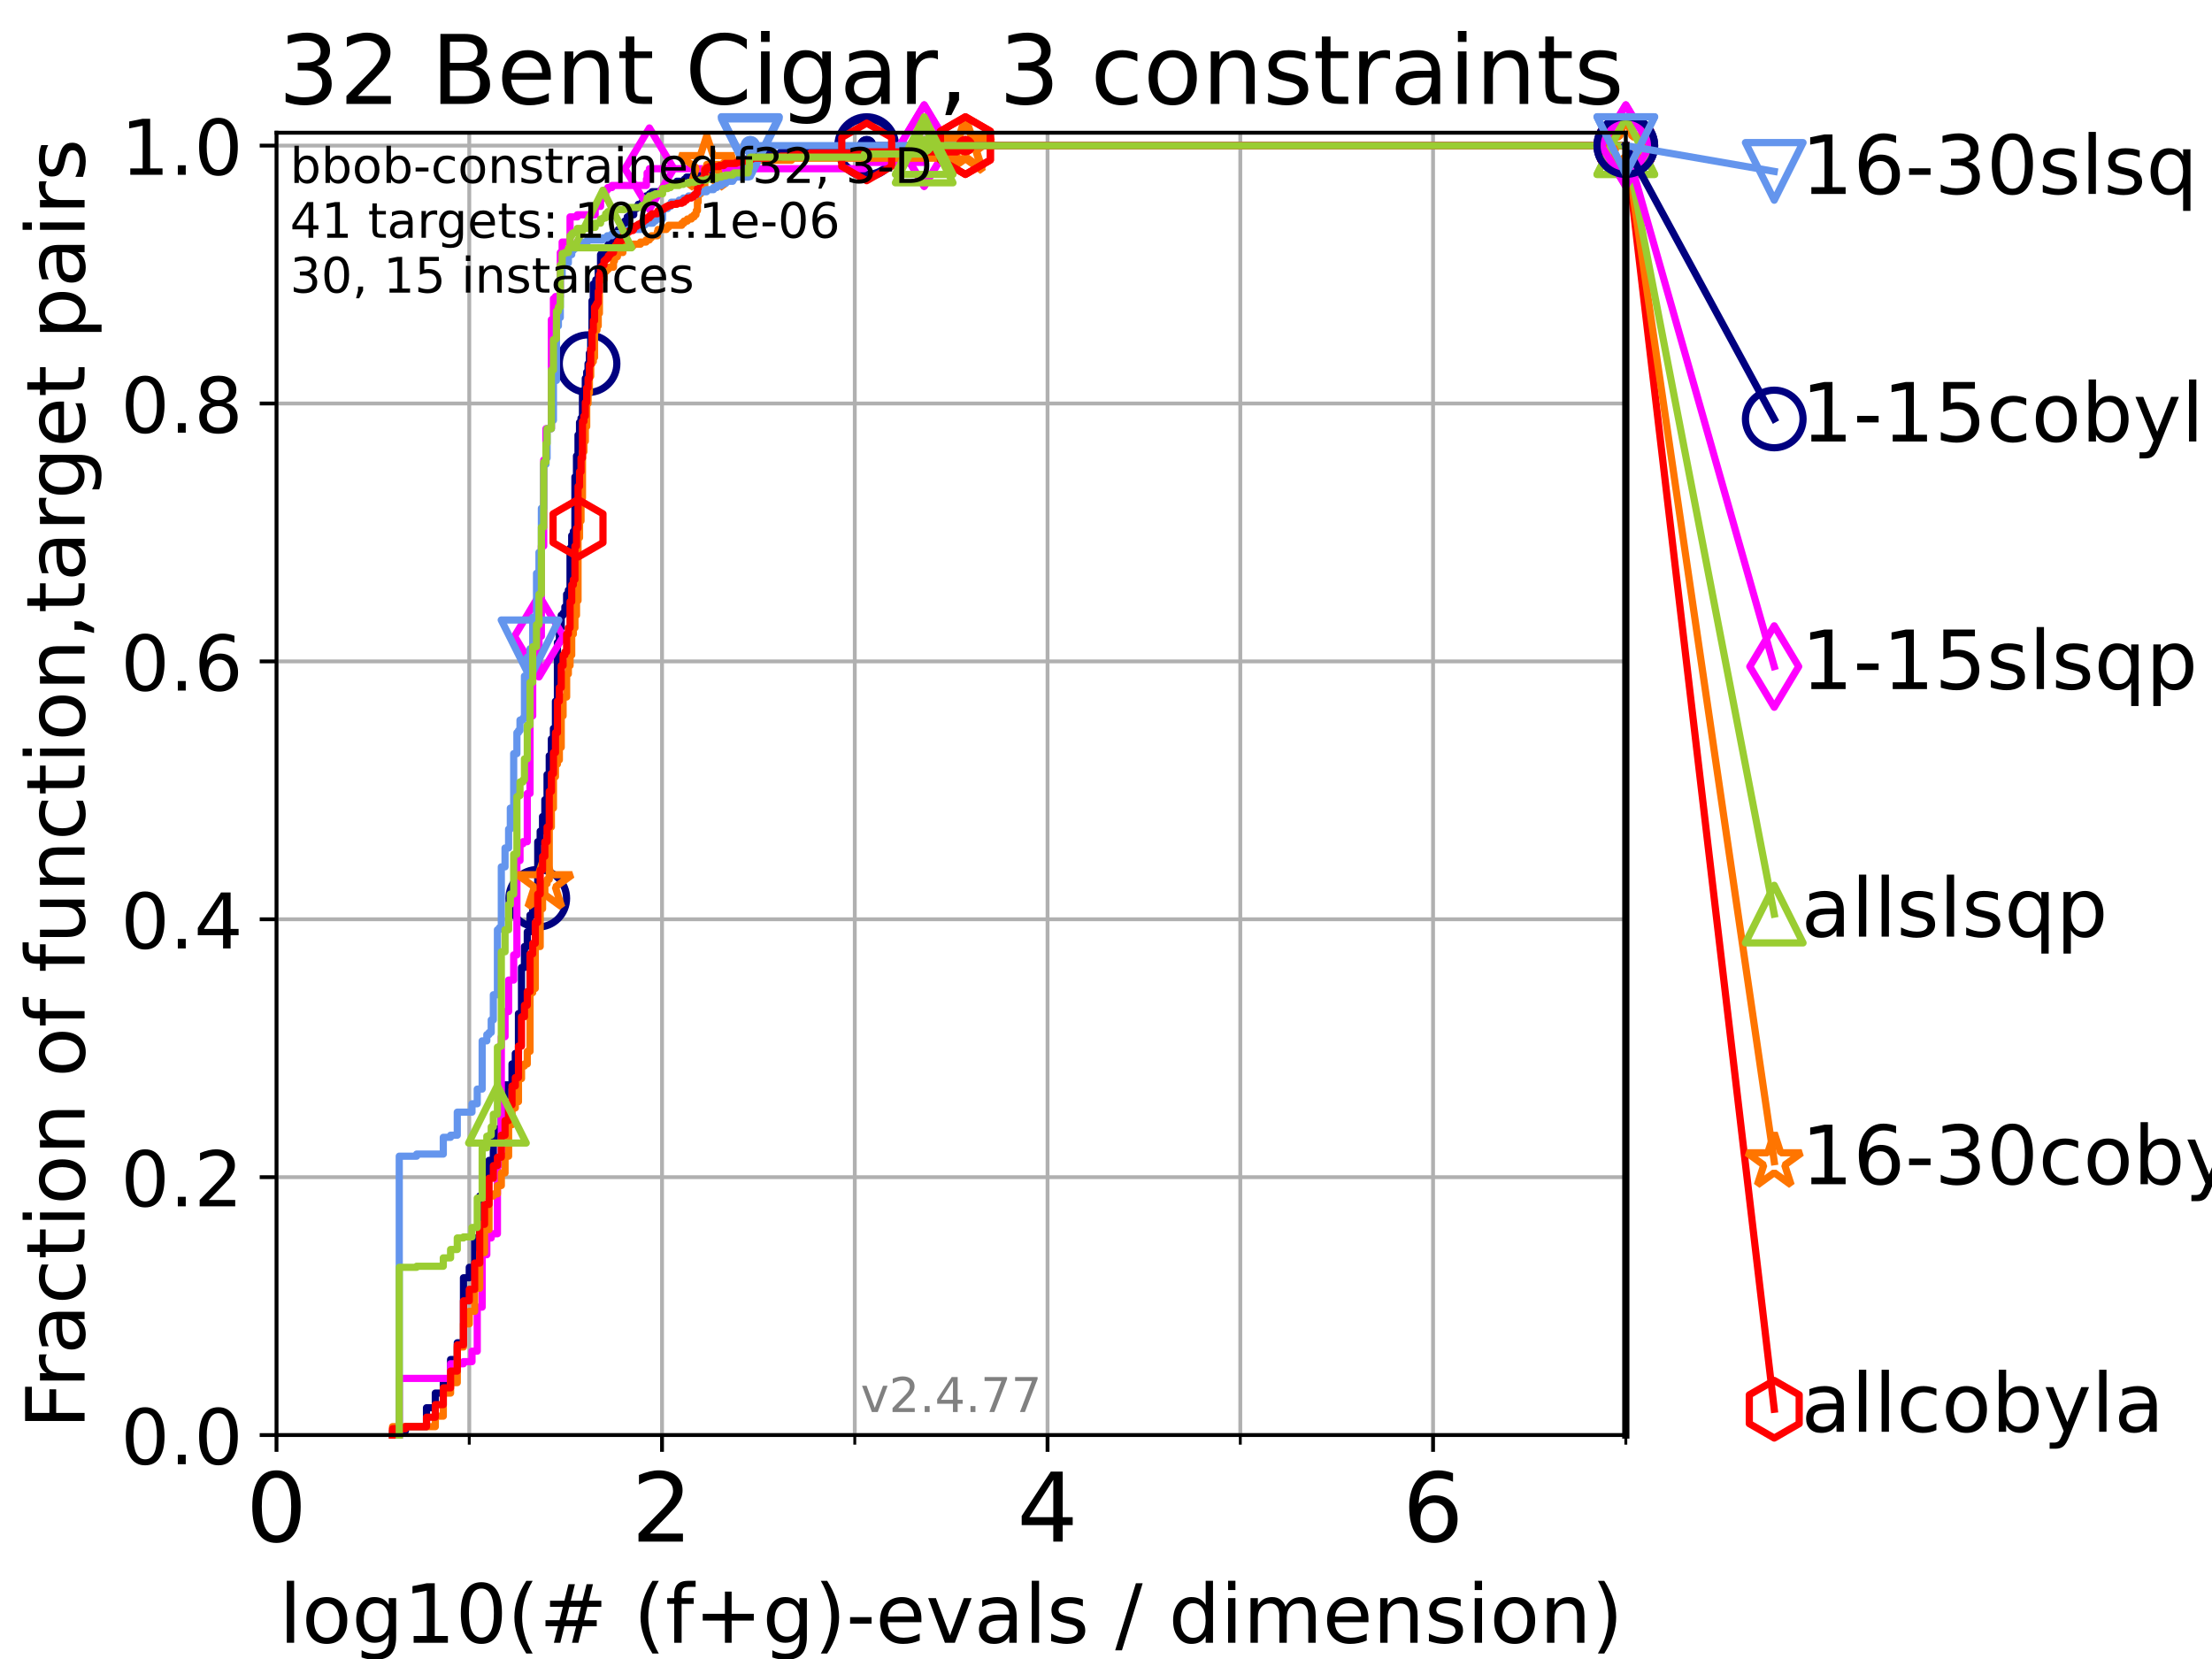 <?xml version="1.0" encoding="utf-8" standalone="no"?>
<!DOCTYPE svg PUBLIC "-//W3C//DTD SVG 1.1//EN"
  "http://www.w3.org/Graphics/SVG/1.1/DTD/svg11.dtd">
<!-- Created with matplotlib (https://matplotlib.org/) -->
<svg height="345.6pt" version="1.1" viewBox="0 0 460.8 345.6" width="460.8pt" xmlns="http://www.w3.org/2000/svg" xmlns:xlink="http://www.w3.org/1999/xlink">
 <defs>
  <style type="text/css">*{stroke-linecap:butt;stroke-linejoin:round;}</style>
 </defs>
 <g id="figure_1">
  <g id="patch_1">
   <path d="M 0 345.6 
L 460.8 345.6 
L 460.8 0 
L 0 0 
z
" style="fill:#ffffff;"/>
  </g>
  <g id="axes_1">
   <g id="patch_2">
    <path d="M 57.6 298.944 
L 338.688 298.944 
L 338.688 27.648 
L 57.6 27.648 
z
" style="fill:#ffffff;"/>
   </g>
   <g id="matplotlib.axis_1">
    <g id="xtick_1">
     <g id="line2d_1">
      <path clip-path="url(#p98dc49975e)" d="M 57.6 298.944 
L 57.6 27.648 
" style="fill:none;stroke:#b0b0b0;stroke-linecap:square;stroke-width:0.8;"/>
     </g>
     <g id="line2d_2">
      <defs>
       <path d="M 0 0 
L 0 3.5 
" id="m31d4853801" style="stroke:#000000;stroke-width:0.8;"/>
      </defs>
      <g>
       <use style="stroke:#000000;stroke-width:0.8;" x="57.6" xlink:href="#m31d4853801" y="298.944"/>
      </g>
     </g>
     <g id="text_1">
      <!-- 0 -->
      <g transform="translate(51.237 321.141)scale(0.2 -0.2)">
       <defs>
        <path d="M 31.781 66.406 
Q 24.172 66.406 20.328 58.906 
Q 16.5 51.422 16.5 36.375 
Q 16.5 21.391 20.328 13.891 
Q 24.172 6.391 31.781 6.391 
Q 39.453 6.391 43.281 13.891 
Q 47.125 21.391 47.125 36.375 
Q 47.125 51.422 43.281 58.906 
Q 39.453 66.406 31.781 66.406 
z
M 31.781 74.219 
Q 44.047 74.219 50.516 64.516 
Q 56.984 54.828 56.984 36.375 
Q 56.984 17.969 50.516 8.266 
Q 44.047 -1.422 31.781 -1.422 
Q 19.531 -1.422 13.062 8.266 
Q 6.594 17.969 6.594 36.375 
Q 6.594 54.828 13.062 64.516 
Q 19.531 74.219 31.781 74.219 
z
" id="DejaVuSans-48"/>
       </defs>
       <use xlink:href="#DejaVuSans-48"/>
      </g>
     </g>
    </g>
    <g id="xtick_2">
     <g id="line2d_3">
      <path clip-path="url(#p98dc49975e)" d="M 137.911 298.944 
L 137.911 27.648 
" style="fill:none;stroke:#b0b0b0;stroke-linecap:square;stroke-width:0.8;"/>
     </g>
     <g id="line2d_4">
      <g>
       <use style="stroke:#000000;stroke-width:0.8;" x="137.911" xlink:href="#m31d4853801" y="298.944"/>
      </g>
     </g>
     <g id="text_2">
      <!-- 2 -->
      <g transform="translate(131.548 321.141)scale(0.2 -0.2)">
       <defs>
        <path d="M 19.188 8.297 
L 53.609 8.297 
L 53.609 0 
L 7.328 0 
L 7.328 8.297 
Q 12.938 14.109 22.625 23.891 
Q 32.328 33.688 34.812 36.531 
Q 39.547 41.844 41.422 45.531 
Q 43.312 49.219 43.312 52.781 
Q 43.312 58.594 39.234 62.25 
Q 35.156 65.922 28.609 65.922 
Q 23.969 65.922 18.812 64.312 
Q 13.672 62.703 7.812 59.422 
L 7.812 69.391 
Q 13.766 71.781 18.938 73 
Q 24.125 74.219 28.422 74.219 
Q 39.75 74.219 46.484 68.547 
Q 53.219 62.891 53.219 53.422 
Q 53.219 48.922 51.531 44.891 
Q 49.859 40.875 45.406 35.406 
Q 44.188 33.984 37.641 27.219 
Q 31.109 20.453 19.188 8.297 
z
" id="DejaVuSans-50"/>
       </defs>
       <use xlink:href="#DejaVuSans-50"/>
      </g>
     </g>
    </g>
    <g id="xtick_3">
     <g id="line2d_5">
      <path clip-path="url(#p98dc49975e)" d="M 218.222 298.944 
L 218.222 27.648 
" style="fill:none;stroke:#b0b0b0;stroke-linecap:square;stroke-width:0.8;"/>
     </g>
     <g id="line2d_6">
      <g>
       <use style="stroke:#000000;stroke-width:0.8;" x="218.222" xlink:href="#m31d4853801" y="298.944"/>
      </g>
     </g>
     <g id="text_3">
      <!-- 4 -->
      <g transform="translate(211.859 321.141)scale(0.2 -0.2)">
       <defs>
        <path d="M 37.797 64.312 
L 12.891 25.391 
L 37.797 25.391 
z
M 35.203 72.906 
L 47.609 72.906 
L 47.609 25.391 
L 58.016 25.391 
L 58.016 17.188 
L 47.609 17.188 
L 47.609 0 
L 37.797 0 
L 37.797 17.188 
L 4.891 17.188 
L 4.891 26.703 
z
" id="DejaVuSans-52"/>
       </defs>
       <use xlink:href="#DejaVuSans-52"/>
      </g>
     </g>
    </g>
    <g id="xtick_4">
     <g id="line2d_7">
      <path clip-path="url(#p98dc49975e)" d="M 298.533 298.944 
L 298.533 27.648 
" style="fill:none;stroke:#b0b0b0;stroke-linecap:square;stroke-width:0.8;"/>
     </g>
     <g id="line2d_8">
      <g>
       <use style="stroke:#000000;stroke-width:0.8;" x="298.533" xlink:href="#m31d4853801" y="298.944"/>
      </g>
     </g>
     <g id="text_4">
      <!-- 6 -->
      <g transform="translate(292.17 321.141)scale(0.2 -0.2)">
       <defs>
        <path d="M 33.016 40.375 
Q 26.375 40.375 22.484 35.828 
Q 18.609 31.297 18.609 23.391 
Q 18.609 15.531 22.484 10.953 
Q 26.375 6.391 33.016 6.391 
Q 39.656 6.391 43.531 10.953 
Q 47.406 15.531 47.406 23.391 
Q 47.406 31.297 43.531 35.828 
Q 39.656 40.375 33.016 40.375 
z
M 52.594 71.297 
L 52.594 62.312 
Q 48.875 64.062 45.094 64.984 
Q 41.312 65.922 37.594 65.922 
Q 27.828 65.922 22.672 59.328 
Q 17.531 52.734 16.797 39.406 
Q 19.672 43.656 24.016 45.922 
Q 28.375 48.188 33.594 48.188 
Q 44.578 48.188 50.953 41.516 
Q 57.328 34.859 57.328 23.391 
Q 57.328 12.156 50.688 5.359 
Q 44.047 -1.422 33.016 -1.422 
Q 20.359 -1.422 13.672 8.266 
Q 6.984 17.969 6.984 36.375 
Q 6.984 53.656 15.188 63.938 
Q 23.391 74.219 37.203 74.219 
Q 40.922 74.219 44.703 73.484 
Q 48.484 72.75 52.594 71.297 
z
" id="DejaVuSans-54"/>
       </defs>
       <use xlink:href="#DejaVuSans-54"/>
      </g>
     </g>
    </g>
    <g id="xtick_5">
     <g id="line2d_9">
      <path clip-path="url(#p98dc49975e)" d="M 97.755 298.944 
L 97.755 27.648 
" style="fill:none;stroke:#b0b0b0;stroke-linecap:square;stroke-width:0.8;"/>
     </g>
     <g id="line2d_10">
      <defs>
       <path d="M 0 0 
L 0 2 
" id="m0c273a030f" style="stroke:#000000;stroke-width:0.6;"/>
      </defs>
      <g>
       <use style="stroke:#000000;stroke-width:0.6;" x="97.755" xlink:href="#m0c273a030f" y="298.944"/>
      </g>
     </g>
    </g>
    <g id="xtick_6">
     <g id="line2d_11">
      <path clip-path="url(#p98dc49975e)" d="M 178.066 298.944 
L 178.066 27.648 
" style="fill:none;stroke:#b0b0b0;stroke-linecap:square;stroke-width:0.8;"/>
     </g>
     <g id="line2d_12">
      <g>
       <use style="stroke:#000000;stroke-width:0.6;" x="178.066" xlink:href="#m0c273a030f" y="298.944"/>
      </g>
     </g>
    </g>
    <g id="xtick_7">
     <g id="line2d_13">
      <path clip-path="url(#p98dc49975e)" d="M 258.377 298.944 
L 258.377 27.648 
" style="fill:none;stroke:#b0b0b0;stroke-linecap:square;stroke-width:0.8;"/>
     </g>
     <g id="line2d_14">
      <g>
       <use style="stroke:#000000;stroke-width:0.6;" x="258.377" xlink:href="#m0c273a030f" y="298.944"/>
      </g>
     </g>
    </g>
    <g id="xtick_8">
     <g id="line2d_15">
      <path clip-path="url(#p98dc49975e)" d="M 338.688 298.944 
L 338.688 27.648 
" style="fill:none;stroke:#b0b0b0;stroke-linecap:square;stroke-width:0.8;"/>
     </g>
     <g id="line2d_16">
      <g>
       <use style="stroke:#000000;stroke-width:0.6;" x="338.688" xlink:href="#m0c273a030f" y="298.944"/>
      </g>
     </g>
    </g>
    <g id="text_5">
     <!-- log10(# (f+g)-evals / dimension) -->
     <g transform="translate(58.145 342.218)scale(0.17 -0.17)">
      <defs>
       <path d="M 9.422 75.984 
L 18.406 75.984 
L 18.406 0 
L 9.422 0 
z
" id="DejaVuSans-108"/>
       <path d="M 30.609 48.391 
Q 23.391 48.391 19.188 42.75 
Q 14.984 37.109 14.984 27.297 
Q 14.984 17.484 19.156 11.844 
Q 23.344 6.203 30.609 6.203 
Q 37.797 6.203 41.984 11.859 
Q 46.188 17.531 46.188 27.297 
Q 46.188 37.016 41.984 42.703 
Q 37.797 48.391 30.609 48.391 
z
M 30.609 56 
Q 42.328 56 49.016 48.375 
Q 55.719 40.766 55.719 27.297 
Q 55.719 13.875 49.016 6.219 
Q 42.328 -1.422 30.609 -1.422 
Q 18.844 -1.422 12.172 6.219 
Q 5.516 13.875 5.516 27.297 
Q 5.516 40.766 12.172 48.375 
Q 18.844 56 30.609 56 
z
" id="DejaVuSans-111"/>
       <path d="M 45.406 27.984 
Q 45.406 37.75 41.375 43.109 
Q 37.359 48.484 30.078 48.484 
Q 22.859 48.484 18.828 43.109 
Q 14.797 37.75 14.797 27.984 
Q 14.797 18.266 18.828 12.891 
Q 22.859 7.516 30.078 7.516 
Q 37.359 7.516 41.375 12.891 
Q 45.406 18.266 45.406 27.984 
z
M 54.391 6.781 
Q 54.391 -7.172 48.188 -13.984 
Q 42 -20.797 29.203 -20.797 
Q 24.469 -20.797 20.266 -20.094 
Q 16.062 -19.391 12.109 -17.922 
L 12.109 -9.188 
Q 16.062 -11.328 19.922 -12.344 
Q 23.781 -13.375 27.781 -13.375 
Q 36.625 -13.375 41.016 -8.766 
Q 45.406 -4.156 45.406 5.172 
L 45.406 9.625 
Q 42.625 4.781 38.281 2.391 
Q 33.938 0 27.875 0 
Q 17.828 0 11.672 7.656 
Q 5.516 15.328 5.516 27.984 
Q 5.516 40.672 11.672 48.328 
Q 17.828 56 27.875 56 
Q 33.938 56 38.281 53.609 
Q 42.625 51.219 45.406 46.391 
L 45.406 54.688 
L 54.391 54.688 
z
" id="DejaVuSans-103"/>
       <path d="M 12.406 8.297 
L 28.516 8.297 
L 28.516 63.922 
L 10.984 60.406 
L 10.984 69.391 
L 28.422 72.906 
L 38.281 72.906 
L 38.281 8.297 
L 54.391 8.297 
L 54.391 0 
L 12.406 0 
z
" id="DejaVuSans-49"/>
       <path d="M 31 75.875 
Q 24.469 64.656 21.281 53.656 
Q 18.109 42.672 18.109 31.391 
Q 18.109 20.125 21.312 9.062 
Q 24.516 -2 31 -13.188 
L 23.188 -13.188 
Q 15.875 -1.703 12.234 9.375 
Q 8.594 20.453 8.594 31.391 
Q 8.594 42.281 12.203 53.312 
Q 15.828 64.359 23.188 75.875 
z
" id="DejaVuSans-40"/>
       <path d="M 51.125 44 
L 36.922 44 
L 32.812 27.688 
L 47.125 27.688 
z
M 43.797 71.781 
L 38.719 51.516 
L 52.984 51.516 
L 58.109 71.781 
L 65.922 71.781 
L 60.891 51.516 
L 76.125 51.516 
L 76.125 44 
L 58.984 44 
L 54.984 27.688 
L 70.516 27.688 
L 70.516 20.219 
L 53.078 20.219 
L 48 0 
L 40.188 0 
L 45.219 20.219 
L 30.906 20.219 
L 25.875 0 
L 18.016 0 
L 23.094 20.219 
L 7.719 20.219 
L 7.719 27.688 
L 24.906 27.688 
L 29 44 
L 13.281 44 
L 13.281 51.516 
L 30.906 51.516 
L 35.891 71.781 
z
" id="DejaVuSans-35"/>
       <path id="DejaVuSans-32"/>
       <path d="M 37.109 75.984 
L 37.109 68.5 
L 28.516 68.5 
Q 23.688 68.5 21.797 66.547 
Q 19.922 64.594 19.922 59.516 
L 19.922 54.688 
L 34.719 54.688 
L 34.719 47.703 
L 19.922 47.703 
L 19.922 0 
L 10.891 0 
L 10.891 47.703 
L 2.297 47.703 
L 2.297 54.688 
L 10.891 54.688 
L 10.891 58.5 
Q 10.891 67.625 15.141 71.797 
Q 19.391 75.984 28.609 75.984 
z
" id="DejaVuSans-102"/>
       <path d="M 46 62.703 
L 46 35.5 
L 73.188 35.5 
L 73.188 27.203 
L 46 27.203 
L 46 0 
L 37.797 0 
L 37.797 27.203 
L 10.594 27.203 
L 10.594 35.5 
L 37.797 35.5 
L 37.797 62.703 
z
" id="DejaVuSans-43"/>
       <path d="M 8.016 75.875 
L 15.828 75.875 
Q 23.141 64.359 26.781 53.312 
Q 30.422 42.281 30.422 31.391 
Q 30.422 20.453 26.781 9.375 
Q 23.141 -1.703 15.828 -13.188 
L 8.016 -13.188 
Q 14.5 -2 17.703 9.062 
Q 20.906 20.125 20.906 31.391 
Q 20.906 42.672 17.703 53.656 
Q 14.5 64.656 8.016 75.875 
z
" id="DejaVuSans-41"/>
       <path d="M 4.891 31.391 
L 31.203 31.391 
L 31.203 23.391 
L 4.891 23.391 
z
" id="DejaVuSans-45"/>
       <path d="M 56.203 29.594 
L 56.203 25.203 
L 14.891 25.203 
Q 15.484 15.922 20.484 11.062 
Q 25.484 6.203 34.422 6.203 
Q 39.594 6.203 44.453 7.469 
Q 49.312 8.734 54.109 11.281 
L 54.109 2.781 
Q 49.266 0.734 44.188 -0.344 
Q 39.109 -1.422 33.891 -1.422 
Q 20.797 -1.422 13.156 6.188 
Q 5.516 13.812 5.516 26.812 
Q 5.516 40.234 12.766 48.109 
Q 20.016 56 32.328 56 
Q 43.359 56 49.781 48.891 
Q 56.203 41.797 56.203 29.594 
z
M 47.219 32.234 
Q 47.125 39.594 43.094 43.984 
Q 39.062 48.391 32.422 48.391 
Q 24.906 48.391 20.391 44.141 
Q 15.875 39.891 15.188 32.172 
z
" id="DejaVuSans-101"/>
       <path d="M 2.984 54.688 
L 12.5 54.688 
L 29.594 8.797 
L 46.688 54.688 
L 56.203 54.688 
L 35.688 0 
L 23.484 0 
z
" id="DejaVuSans-118"/>
       <path d="M 34.281 27.484 
Q 23.391 27.484 19.188 25 
Q 14.984 22.516 14.984 16.5 
Q 14.984 11.719 18.141 8.906 
Q 21.297 6.109 26.703 6.109 
Q 34.188 6.109 38.703 11.406 
Q 43.219 16.703 43.219 25.484 
L 43.219 27.484 
z
M 52.203 31.203 
L 52.203 0 
L 43.219 0 
L 43.219 8.297 
Q 40.141 3.328 35.547 0.953 
Q 30.953 -1.422 24.312 -1.422 
Q 15.922 -1.422 10.953 3.297 
Q 6 8.016 6 15.922 
Q 6 25.141 12.172 29.828 
Q 18.359 34.516 30.609 34.516 
L 43.219 34.516 
L 43.219 35.406 
Q 43.219 41.609 39.141 45 
Q 35.062 48.391 27.688 48.391 
Q 23 48.391 18.547 47.266 
Q 14.109 46.141 10.016 43.891 
L 10.016 52.203 
Q 14.938 54.109 19.578 55.047 
Q 24.219 56 28.609 56 
Q 40.484 56 46.344 49.844 
Q 52.203 43.703 52.203 31.203 
z
" id="DejaVuSans-97"/>
       <path d="M 44.281 53.078 
L 44.281 44.578 
Q 40.484 46.531 36.375 47.5 
Q 32.281 48.484 27.875 48.484 
Q 21.188 48.484 17.844 46.438 
Q 14.5 44.391 14.5 40.281 
Q 14.5 37.156 16.891 35.375 
Q 19.281 33.594 26.516 31.984 
L 29.594 31.297 
Q 39.156 29.25 43.188 25.516 
Q 47.219 21.781 47.219 15.094 
Q 47.219 7.469 41.188 3.016 
Q 35.156 -1.422 24.609 -1.422 
Q 20.219 -1.422 15.453 -0.562 
Q 10.688 0.297 5.422 2 
L 5.422 11.281 
Q 10.406 8.688 15.234 7.391 
Q 20.062 6.109 24.812 6.109 
Q 31.156 6.109 34.562 8.281 
Q 37.984 10.453 37.984 14.406 
Q 37.984 18.062 35.516 20.016 
Q 33.062 21.969 24.703 23.781 
L 21.578 24.516 
Q 13.234 26.266 9.516 29.906 
Q 5.812 33.547 5.812 39.891 
Q 5.812 47.609 11.281 51.797 
Q 16.75 56 26.812 56 
Q 31.781 56 36.172 55.266 
Q 40.578 54.547 44.281 53.078 
z
" id="DejaVuSans-115"/>
       <path d="M 25.391 72.906 
L 33.688 72.906 
L 8.297 -9.281 
L 0 -9.281 
z
" id="DejaVuSans-47"/>
       <path d="M 45.406 46.391 
L 45.406 75.984 
L 54.391 75.984 
L 54.391 0 
L 45.406 0 
L 45.406 8.203 
Q 42.578 3.328 38.25 0.953 
Q 33.938 -1.422 27.875 -1.422 
Q 17.969 -1.422 11.734 6.484 
Q 5.516 14.406 5.516 27.297 
Q 5.516 40.188 11.734 48.094 
Q 17.969 56 27.875 56 
Q 33.938 56 38.25 53.625 
Q 42.578 51.266 45.406 46.391 
z
M 14.797 27.297 
Q 14.797 17.391 18.875 11.75 
Q 22.953 6.109 30.078 6.109 
Q 37.203 6.109 41.297 11.75 
Q 45.406 17.391 45.406 27.297 
Q 45.406 37.203 41.297 42.844 
Q 37.203 48.484 30.078 48.484 
Q 22.953 48.484 18.875 42.844 
Q 14.797 37.203 14.797 27.297 
z
" id="DejaVuSans-100"/>
       <path d="M 9.422 54.688 
L 18.406 54.688 
L 18.406 0 
L 9.422 0 
z
M 9.422 75.984 
L 18.406 75.984 
L 18.406 64.594 
L 9.422 64.594 
z
" id="DejaVuSans-105"/>
       <path d="M 52 44.188 
Q 55.375 50.25 60.062 53.125 
Q 64.75 56 71.094 56 
Q 79.641 56 84.281 50.016 
Q 88.922 44.047 88.922 33.016 
L 88.922 0 
L 79.891 0 
L 79.891 32.719 
Q 79.891 40.578 77.094 44.375 
Q 74.312 48.188 68.609 48.188 
Q 61.625 48.188 57.562 43.547 
Q 53.516 38.922 53.516 30.906 
L 53.516 0 
L 44.484 0 
L 44.484 32.719 
Q 44.484 40.625 41.703 44.406 
Q 38.922 48.188 33.109 48.188 
Q 26.219 48.188 22.156 43.531 
Q 18.109 38.875 18.109 30.906 
L 18.109 0 
L 9.078 0 
L 9.078 54.688 
L 18.109 54.688 
L 18.109 46.188 
Q 21.188 51.219 25.484 53.609 
Q 29.781 56 35.688 56 
Q 41.656 56 45.828 52.969 
Q 50 49.953 52 44.188 
z
" id="DejaVuSans-109"/>
       <path d="M 54.891 33.016 
L 54.891 0 
L 45.906 0 
L 45.906 32.719 
Q 45.906 40.484 42.875 44.328 
Q 39.844 48.188 33.797 48.188 
Q 26.516 48.188 22.312 43.547 
Q 18.109 38.922 18.109 30.906 
L 18.109 0 
L 9.078 0 
L 9.078 54.688 
L 18.109 54.688 
L 18.109 46.188 
Q 21.344 51.125 25.703 53.562 
Q 30.078 56 35.797 56 
Q 45.219 56 50.047 50.172 
Q 54.891 44.344 54.891 33.016 
z
" id="DejaVuSans-110"/>
      </defs>
      <use xlink:href="#DejaVuSans-108"/>
      <use x="27.783" xlink:href="#DejaVuSans-111"/>
      <use x="88.965" xlink:href="#DejaVuSans-103"/>
      <use x="152.441" xlink:href="#DejaVuSans-49"/>
      <use x="216.064" xlink:href="#DejaVuSans-48"/>
      <use x="279.688" xlink:href="#DejaVuSans-40"/>
      <use x="318.701" xlink:href="#DejaVuSans-35"/>
      <use x="402.49" xlink:href="#DejaVuSans-32"/>
      <use x="434.277" xlink:href="#DejaVuSans-40"/>
      <use x="473.291" xlink:href="#DejaVuSans-102"/>
      <use x="508.496" xlink:href="#DejaVuSans-43"/>
      <use x="592.285" xlink:href="#DejaVuSans-103"/>
      <use x="655.762" xlink:href="#DejaVuSans-41"/>
      <use x="694.775" xlink:href="#DejaVuSans-45"/>
      <use x="730.859" xlink:href="#DejaVuSans-101"/>
      <use x="792.383" xlink:href="#DejaVuSans-118"/>
      <use x="851.562" xlink:href="#DejaVuSans-97"/>
      <use x="912.842" xlink:href="#DejaVuSans-108"/>
      <use x="940.625" xlink:href="#DejaVuSans-115"/>
      <use x="992.725" xlink:href="#DejaVuSans-32"/>
      <use x="1024.512" xlink:href="#DejaVuSans-47"/>
      <use x="1058.203" xlink:href="#DejaVuSans-32"/>
      <use x="1089.99" xlink:href="#DejaVuSans-100"/>
      <use x="1153.467" xlink:href="#DejaVuSans-105"/>
      <use x="1181.25" xlink:href="#DejaVuSans-109"/>
      <use x="1278.662" xlink:href="#DejaVuSans-101"/>
      <use x="1340.186" xlink:href="#DejaVuSans-110"/>
      <use x="1403.564" xlink:href="#DejaVuSans-115"/>
      <use x="1455.664" xlink:href="#DejaVuSans-105"/>
      <use x="1483.447" xlink:href="#DejaVuSans-111"/>
      <use x="1544.629" xlink:href="#DejaVuSans-110"/>
      <use x="1608.008" xlink:href="#DejaVuSans-41"/>
     </g>
    </g>
   </g>
   <g id="matplotlib.axis_2">
    <g id="ytick_1">
     <g id="line2d_17">
      <path clip-path="url(#p98dc49975e)" d="M 57.6 298.944 
L 338.688 298.944 
" style="fill:none;stroke:#b0b0b0;stroke-linecap:square;stroke-width:0.8;"/>
     </g>
     <g id="line2d_18">
      <defs>
       <path d="M 0 0 
L -3.5 0 
" id="m6defaec6b7" style="stroke:#000000;stroke-width:0.8;"/>
      </defs>
      <g>
       <use style="stroke:#000000;stroke-width:0.8;" x="57.6" xlink:href="#m6defaec6b7" y="298.944"/>
      </g>
     </g>
     <g id="text_6">
      <!-- 0.0 -->
      <g transform="translate(25.155 305.023)scale(0.16 -0.16)">
       <defs>
        <path d="M 10.688 12.406 
L 21 12.406 
L 21 0 
L 10.688 0 
z
" id="DejaVuSans-46"/>
       </defs>
       <use xlink:href="#DejaVuSans-48"/>
       <use x="63.623" xlink:href="#DejaVuSans-46"/>
       <use x="95.41" xlink:href="#DejaVuSans-48"/>
      </g>
     </g>
    </g>
    <g id="ytick_2">
     <g id="line2d_19">
      <path clip-path="url(#p98dc49975e)" d="M 57.6 245.222 
L 338.688 245.222 
" style="fill:none;stroke:#b0b0b0;stroke-linecap:square;stroke-width:0.8;"/>
     </g>
     <g id="line2d_20">
      <g>
       <use style="stroke:#000000;stroke-width:0.8;" x="57.6" xlink:href="#m6defaec6b7" y="245.222"/>
      </g>
     </g>
     <g id="text_7">
      <!-- 0.2 -->
      <g transform="translate(25.155 251.301)scale(0.16 -0.16)">
       <use xlink:href="#DejaVuSans-48"/>
       <use x="63.623" xlink:href="#DejaVuSans-46"/>
       <use x="95.41" xlink:href="#DejaVuSans-50"/>
      </g>
     </g>
    </g>
    <g id="ytick_3">
     <g id="line2d_21">
      <path clip-path="url(#p98dc49975e)" d="M 57.6 191.5 
L 338.688 191.5 
" style="fill:none;stroke:#b0b0b0;stroke-linecap:square;stroke-width:0.8;"/>
     </g>
     <g id="line2d_22">
      <g>
       <use style="stroke:#000000;stroke-width:0.8;" x="57.6" xlink:href="#m6defaec6b7" y="191.5"/>
      </g>
     </g>
     <g id="text_8">
      <!-- 0.4 -->
      <g transform="translate(25.155 197.579)scale(0.16 -0.16)">
       <use xlink:href="#DejaVuSans-48"/>
       <use x="63.623" xlink:href="#DejaVuSans-46"/>
       <use x="95.41" xlink:href="#DejaVuSans-52"/>
      </g>
     </g>
    </g>
    <g id="ytick_4">
     <g id="line2d_23">
      <path clip-path="url(#p98dc49975e)" d="M 57.6 137.778 
L 338.688 137.778 
" style="fill:none;stroke:#b0b0b0;stroke-linecap:square;stroke-width:0.8;"/>
     </g>
     <g id="line2d_24">
      <g>
       <use style="stroke:#000000;stroke-width:0.8;" x="57.6" xlink:href="#m6defaec6b7" y="137.778"/>
      </g>
     </g>
     <g id="text_9">
      <!-- 0.6 -->
      <g transform="translate(25.155 143.857)scale(0.16 -0.16)">
       <use xlink:href="#DejaVuSans-48"/>
       <use x="63.623" xlink:href="#DejaVuSans-46"/>
       <use x="95.41" xlink:href="#DejaVuSans-54"/>
      </g>
     </g>
    </g>
    <g id="ytick_5">
     <g id="line2d_25">
      <path clip-path="url(#p98dc49975e)" d="M 57.6 84.056 
L 338.688 84.056 
" style="fill:none;stroke:#b0b0b0;stroke-linecap:square;stroke-width:0.8;"/>
     </g>
     <g id="line2d_26">
      <g>
       <use style="stroke:#000000;stroke-width:0.8;" x="57.6" xlink:href="#m6defaec6b7" y="84.056"/>
      </g>
     </g>
     <g id="text_10">
      <!-- 0.8 -->
      <g transform="translate(25.155 90.135)scale(0.16 -0.16)">
       <defs>
        <path d="M 31.781 34.625 
Q 24.75 34.625 20.719 30.859 
Q 16.703 27.094 16.703 20.516 
Q 16.703 13.922 20.719 10.156 
Q 24.75 6.391 31.781 6.391 
Q 38.812 6.391 42.859 10.172 
Q 46.922 13.969 46.922 20.516 
Q 46.922 27.094 42.891 30.859 
Q 38.875 34.625 31.781 34.625 
z
M 21.922 38.812 
Q 15.578 40.375 12.031 44.719 
Q 8.5 49.078 8.5 55.328 
Q 8.5 64.062 14.719 69.141 
Q 20.953 74.219 31.781 74.219 
Q 42.672 74.219 48.875 69.141 
Q 55.078 64.062 55.078 55.328 
Q 55.078 49.078 51.531 44.719 
Q 48 40.375 41.703 38.812 
Q 48.828 37.156 52.797 32.312 
Q 56.781 27.484 56.781 20.516 
Q 56.781 9.906 50.312 4.234 
Q 43.844 -1.422 31.781 -1.422 
Q 19.734 -1.422 13.25 4.234 
Q 6.781 9.906 6.781 20.516 
Q 6.781 27.484 10.781 32.312 
Q 14.797 37.156 21.922 38.812 
z
M 18.312 54.391 
Q 18.312 48.734 21.844 45.562 
Q 25.391 42.391 31.781 42.391 
Q 38.141 42.391 41.719 45.562 
Q 45.312 48.734 45.312 54.391 
Q 45.312 60.062 41.719 63.234 
Q 38.141 66.406 31.781 66.406 
Q 25.391 66.406 21.844 63.234 
Q 18.312 60.062 18.312 54.391 
z
" id="DejaVuSans-56"/>
       </defs>
       <use xlink:href="#DejaVuSans-48"/>
       <use x="63.623" xlink:href="#DejaVuSans-46"/>
       <use x="95.41" xlink:href="#DejaVuSans-56"/>
      </g>
     </g>
    </g>
    <g id="ytick_6">
     <g id="line2d_27">
      <path clip-path="url(#p98dc49975e)" d="M 57.6 30.334 
L 338.688 30.334 
" style="fill:none;stroke:#b0b0b0;stroke-linecap:square;stroke-width:0.8;"/>
     </g>
     <g id="line2d_28">
      <g>
       <use style="stroke:#000000;stroke-width:0.8;" x="57.6" xlink:href="#m6defaec6b7" y="30.334"/>
      </g>
     </g>
     <g id="text_11">
      <!-- 1.0 -->
      <g transform="translate(25.155 36.413)scale(0.16 -0.16)">
       <use xlink:href="#DejaVuSans-49"/>
       <use x="63.623" xlink:href="#DejaVuSans-46"/>
       <use x="95.41" xlink:href="#DejaVuSans-48"/>
      </g>
     </g>
    </g>
    <g id="text_12">
     <!-- Fraction of function,target pairs -->
     <g transform="translate(17.62 297.681)rotate(-90)scale(0.17 -0.17)">
      <defs>
       <path d="M 9.812 72.906 
L 51.703 72.906 
L 51.703 64.594 
L 19.672 64.594 
L 19.672 43.109 
L 48.578 43.109 
L 48.578 34.812 
L 19.672 34.812 
L 19.672 0 
L 9.812 0 
z
" id="DejaVuSans-70"/>
       <path d="M 41.109 46.297 
Q 39.594 47.172 37.812 47.578 
Q 36.031 48 33.891 48 
Q 26.266 48 22.188 43.047 
Q 18.109 38.094 18.109 28.812 
L 18.109 0 
L 9.078 0 
L 9.078 54.688 
L 18.109 54.688 
L 18.109 46.188 
Q 20.953 51.172 25.484 53.578 
Q 30.031 56 36.531 56 
Q 37.453 56 38.578 55.875 
Q 39.703 55.766 41.062 55.516 
z
" id="DejaVuSans-114"/>
       <path d="M 48.781 52.594 
L 48.781 44.188 
Q 44.969 46.297 41.141 47.344 
Q 37.312 48.391 33.406 48.391 
Q 24.656 48.391 19.812 42.844 
Q 14.984 37.312 14.984 27.297 
Q 14.984 17.281 19.812 11.734 
Q 24.656 6.203 33.406 6.203 
Q 37.312 6.203 41.141 7.25 
Q 44.969 8.297 48.781 10.406 
L 48.781 2.094 
Q 45.016 0.344 40.984 -0.531 
Q 36.969 -1.422 32.422 -1.422 
Q 20.062 -1.422 12.781 6.344 
Q 5.516 14.109 5.516 27.297 
Q 5.516 40.672 12.859 48.328 
Q 20.219 56 33.016 56 
Q 37.156 56 41.109 55.141 
Q 45.062 54.297 48.781 52.594 
z
" id="DejaVuSans-99"/>
       <path d="M 18.312 70.219 
L 18.312 54.688 
L 36.812 54.688 
L 36.812 47.703 
L 18.312 47.703 
L 18.312 18.016 
Q 18.312 11.328 20.141 9.422 
Q 21.969 7.516 27.594 7.516 
L 36.812 7.516 
L 36.812 0 
L 27.594 0 
Q 17.188 0 13.234 3.875 
Q 9.281 7.766 9.281 18.016 
L 9.281 47.703 
L 2.688 47.703 
L 2.688 54.688 
L 9.281 54.688 
L 9.281 70.219 
z
" id="DejaVuSans-116"/>
       <path d="M 8.5 21.578 
L 8.5 54.688 
L 17.484 54.688 
L 17.484 21.922 
Q 17.484 14.156 20.5 10.266 
Q 23.531 6.391 29.594 6.391 
Q 36.859 6.391 41.078 11.031 
Q 45.312 15.672 45.312 23.688 
L 45.312 54.688 
L 54.297 54.688 
L 54.297 0 
L 45.312 0 
L 45.312 8.406 
Q 42.047 3.422 37.719 1 
Q 33.406 -1.422 27.688 -1.422 
Q 18.266 -1.422 13.375 4.438 
Q 8.5 10.297 8.5 21.578 
z
M 31.109 56 
z
" id="DejaVuSans-117"/>
       <path d="M 11.719 12.406 
L 22.016 12.406 
L 22.016 4 
L 14.016 -11.625 
L 7.719 -11.625 
L 11.719 4 
z
" id="DejaVuSans-44"/>
       <path d="M 18.109 8.203 
L 18.109 -20.797 
L 9.078 -20.797 
L 9.078 54.688 
L 18.109 54.688 
L 18.109 46.391 
Q 20.953 51.266 25.266 53.625 
Q 29.594 56 35.594 56 
Q 45.562 56 51.781 48.094 
Q 58.016 40.188 58.016 27.297 
Q 58.016 14.406 51.781 6.484 
Q 45.562 -1.422 35.594 -1.422 
Q 29.594 -1.422 25.266 0.953 
Q 20.953 3.328 18.109 8.203 
z
M 48.688 27.297 
Q 48.688 37.203 44.609 42.844 
Q 40.531 48.484 33.406 48.484 
Q 26.266 48.484 22.188 42.844 
Q 18.109 37.203 18.109 27.297 
Q 18.109 17.391 22.188 11.75 
Q 26.266 6.109 33.406 6.109 
Q 40.531 6.109 44.609 11.75 
Q 48.688 17.391 48.688 27.297 
z
" id="DejaVuSans-112"/>
      </defs>
      <use xlink:href="#DejaVuSans-70"/>
      <use x="50.27" xlink:href="#DejaVuSans-114"/>
      <use x="91.383" xlink:href="#DejaVuSans-97"/>
      <use x="152.662" xlink:href="#DejaVuSans-99"/>
      <use x="207.643" xlink:href="#DejaVuSans-116"/>
      <use x="246.852" xlink:href="#DejaVuSans-105"/>
      <use x="274.635" xlink:href="#DejaVuSans-111"/>
      <use x="335.816" xlink:href="#DejaVuSans-110"/>
      <use x="399.195" xlink:href="#DejaVuSans-32"/>
      <use x="430.982" xlink:href="#DejaVuSans-111"/>
      <use x="492.164" xlink:href="#DejaVuSans-102"/>
      <use x="527.369" xlink:href="#DejaVuSans-32"/>
      <use x="559.156" xlink:href="#DejaVuSans-102"/>
      <use x="594.361" xlink:href="#DejaVuSans-117"/>
      <use x="657.74" xlink:href="#DejaVuSans-110"/>
      <use x="721.119" xlink:href="#DejaVuSans-99"/>
      <use x="776.1" xlink:href="#DejaVuSans-116"/>
      <use x="815.309" xlink:href="#DejaVuSans-105"/>
      <use x="843.092" xlink:href="#DejaVuSans-111"/>
      <use x="904.273" xlink:href="#DejaVuSans-110"/>
      <use x="967.652" xlink:href="#DejaVuSans-44"/>
      <use x="999.439" xlink:href="#DejaVuSans-116"/>
      <use x="1038.648" xlink:href="#DejaVuSans-97"/>
      <use x="1099.928" xlink:href="#DejaVuSans-114"/>
      <use x="1139.291" xlink:href="#DejaVuSans-103"/>
      <use x="1202.768" xlink:href="#DejaVuSans-101"/>
      <use x="1264.291" xlink:href="#DejaVuSans-116"/>
      <use x="1303.5" xlink:href="#DejaVuSans-32"/>
      <use x="1335.287" xlink:href="#DejaVuSans-112"/>
      <use x="1398.764" xlink:href="#DejaVuSans-97"/>
      <use x="1460.043" xlink:href="#DejaVuSans-105"/>
      <use x="1487.826" xlink:href="#DejaVuSans-114"/>
      <use x="1528.939" xlink:href="#DejaVuSans-115"/>
     </g>
    </g>
   </g>
   <g id="line2d_29">
    <defs>
     <path d="M 0 1.5 
C 0.398 1.5 0.779 1.342 1.061 1.061 
C 1.342 0.779 1.5 0.398 1.5 0 
C 1.5 -0.398 1.342 -0.779 1.061 -1.061 
C 0.779 -1.342 0.398 -1.5 0 -1.5 
C -0.398 -1.5 -0.779 -1.342 -1.061 -1.061 
C -1.342 -0.779 -1.5 -0.398 -1.5 0 
C -1.5 0.398 -1.342 0.779 -1.061 1.061 
C -0.779 1.342 -0.398 1.5 0 1.5 
z
" id="m8ca5d0667d" style="stroke:#000080;"/>
    </defs>
    <g>
     <use style="fill:#000080;stroke:#000080;" x="180.549" xlink:href="#m8ca5d0667d" y="30.334"/>
     <use style="fill:#000080;stroke:#000080;" x="180.549" xlink:href="#m8ca5d0667d" y="30.334"/>
    </g>
   </g>
   <g id="line2d_30">
    <path d="M 81.776 298.944 
L 81.776 298.07 
L 84.464 298.07 
L 84.464 297.197 
L 88.847 297.197 
L 88.847 293.266 
L 90.684 293.266 
L 90.684 290.209 
L 92.347 290.209 
L 92.347 288.025 
L 93.864 288.025 
L 93.864 283.22 
L 95.26 283.22 
L 95.26 279.726 
L 96.552 279.726 
L 96.552 266.187 
L 97.755 266.187 
L 97.755 264.003 
L 98.881 264.003 
L 98.881 257.888 
L 99.938 257.888 
L 99.938 249.153 
L 100.935 249.153 
L 100.935 245.659 
L 101.878 245.659 
L 101.878 241.728 
L 102.772 241.728 
L 102.772 236.924 
L 103.623 236.924 
L 103.623 235.176 
L 104.435 235.176 
L 104.435 228.625 
L 105.21 228.625 
L 105.21 226.004 
L 106.664 226.004 
L 106.664 221.637 
L 107.348 221.637 
L 107.348 219.453 
L 108.006 219.453 
L 108.006 211.154 
L 108.64 211.154 
L 108.64 201.546 
L 109.252 201.546 
L 109.252 197.178 
L 109.843 197.178 
L 109.843 194.121 
L 110.415 194.121 
L 110.415 190.627 
L 110.969 190.627 
L 110.969 187.132 
L 112.026 187.132 
L 112.026 175.34 
L 112.532 175.34 
L 112.532 173.156 
L 113.023 173.156 
L 113.023 170.099 
L 113.501 170.099 
L 113.501 166.604 
L 113.966 166.604 
L 113.966 161.363 
L 114.419 161.363 
L 114.419 157.432 
L 114.86 157.432 
L 114.86 153.938 
L 115.291 153.938 
L 115.291 151.755 
L 115.711 151.755 
L 115.711 146.077 
L 116.122 146.077 
L 116.122 133.847 
L 116.523 133.847 
L 116.523 130.79 
L 116.914 130.79 
L 116.914 128.169 
L 117.298 128.169 
L 117.298 127.732 
L 117.673 127.732 
L 117.673 126.422 
L 118.04 126.422 
L 118.04 123.802 
L 118.4 123.802 
L 118.4 122.928 
L 118.752 122.928 
L 118.752 114.193 
L 119.097 114.193 
L 119.097 111.572 
L 119.436 111.572 
L 119.436 110.699 
L 119.768 110.699 
L 119.768 99.343 
L 120.094 99.343 
L 120.094 94.975 
L 120.414 94.975 
L 120.414 90.608 
L 120.728 90.608 
L 120.728 87.987 
L 121.037 87.987 
L 121.037 87.113 
L 121.34 87.113 
L 121.34 81.435 
L 121.931 81.435 
L 121.931 78.815 
L 122.22 78.815 
L 122.22 77.505 
L 122.503 77.505 
L 122.503 75.758 
L 122.782 75.758 
L 122.782 73.574 
L 123.057 73.574 
L 123.057 69.643 
L 123.327 69.643 
L 123.327 62.655 
L 123.594 62.655 
L 123.594 59.161 
L 124.114 59.161 
L 124.114 58.287 
L 124.62 58.287 
L 124.62 56.103 
L 125.111 56.103 
L 125.111 53.046 
L 125.352 53.046 
L 125.352 52.609 
L 125.589 52.609 
L 125.589 52.172 
L 126.054 52.172 
L 126.054 51.736 
L 126.507 51.736 
L 126.507 51.299 
L 126.729 51.299 
L 126.729 50.862 
L 126.948 50.862 
L 126.948 50.425 
L 127.165 50.425 
L 127.165 49.988 
L 127.379 49.988 
L 127.379 49.552 
L 128.21 49.552 
L 128.21 48.678 
L 128.611 48.678 
L 128.611 48.241 
L 128.808 48.241 
L 128.808 47.805 
L 129.386 47.805 
L 129.386 47.368 
L 129.761 47.368 
L 129.761 46.931 
L 130.128 46.931 
L 130.128 46.058 
L 130.665 46.058 
L 130.665 45.184 
L 131.185 45.184 
L 131.185 44.747 
L 132.02 44.747 
L 132.02 43.437 
L 132.66 43.437 
L 132.66 43 
L 132.971 43 
L 132.971 42.563 
L 133.726 42.563 
L 133.726 42.127 
L 134.019 42.127 
L 134.019 41.253 
L 134.591 41.253 
L 134.591 40.816 
L 135.281 40.816 
L 135.281 40.38 
L 135.813 40.38 
L 135.813 39.943 
L 137.794 39.943 
L 137.794 39.506 
L 138.142 39.506 
L 138.142 39.069 
L 138.483 39.069 
L 138.483 38.633 
L 139.887 38.633 
L 139.887 38.196 
L 140.993 38.196 
L 140.993 37.759 
L 142.576 37.759 
L 142.576 37.322 
L 143.015 37.322 
L 143.015 36.886 
L 144.431 36.886 
L 144.431 36.449 
L 145.441 36.449 
L 145.441 36.012 
L 146.035 36.012 
L 146.035 35.575 
L 147.77 35.575 
L 147.77 35.139 
L 149.824 35.139 
L 149.824 34.702 
L 151.07 34.702 
L 151.07 34.265 
L 153.371 34.265 
L 153.371 33.828 
L 153.844 33.828 
L 153.844 33.391 
L 155.783 33.391 
L 155.783 32.955 
L 156.678 32.955 
L 156.678 32.518 
L 159.956 32.518 
L 159.956 32.081 
L 162.631 32.081 
L 162.631 31.644 
L 165.885 31.644 
L 165.885 31.208 
L 168.845 31.208 
L 168.845 30.771 
L 180.549 30.771 
L 180.549 30.334 
L 338.688 30.334 
L 338.688 30.334 
" style="fill:none;stroke:#000080;stroke-linecap:square;stroke-width:1.5;"/>
   </g>
   <g id="line2d_31">
    <defs>
     <path d="M 0 6 
C 1.591 6 3.117 5.368 4.243 4.243 
C 5.368 3.117 6 1.591 6 0 
C 6 -1.591 5.368 -3.117 4.243 -4.243 
C 3.117 -5.368 1.591 -6 0 -6 
C -1.591 -6 -3.117 -5.368 -4.243 -4.243 
C -5.368 -3.117 -6 -1.591 -6 0 
C -6 1.591 -5.368 3.117 -4.243 4.243 
C -3.117 5.368 -1.591 6 0 6 
z
" id="m613f8f825c" style="stroke:#000080;stroke-width:1.5;"/>
    </defs>
    <g>
     <use style="fill-opacity:0;stroke:#000080;stroke-width:1.5;" x="112.026" xlink:href="#m613f8f825c" y="187.132"/>
     <use style="fill-opacity:0;stroke:#000080;stroke-width:1.5;" x="122.503" xlink:href="#m613f8f825c" y="75.758"/>
     <use style="fill-opacity:0;stroke:#000080;stroke-width:1.5;" x="180.549" xlink:href="#m613f8f825c" y="30.771"/>
     <use style="fill-opacity:0;stroke:#000080;stroke-width:1.5;" x="180.549" xlink:href="#m613f8f825c" y="30.334"/>
     <use style="fill-opacity:0;stroke:#000080;stroke-width:1.5;" x="338.688" xlink:href="#m613f8f825c" y="30.334"/>
    </g>
   </g>
   <g id="line2d_32">
    <path style="fill:none;stroke:#000080;stroke-linecap:square;stroke-width:1.5;"/>
    <g/>
   </g>
   <g id="line2d_33">
    <defs>
     <path d="M 0 1.5 
C 0.398 1.5 0.779 1.342 1.061 1.061 
C 1.342 0.779 1.5 0.398 1.5 0 
C 1.5 -0.398 1.342 -0.779 1.061 -1.061 
C 0.779 -1.342 0.398 -1.5 0 -1.5 
C -0.398 -1.5 -0.779 -1.342 -1.061 -1.061 
C -1.342 -0.779 -1.5 -0.398 -1.5 0 
C -1.5 0.398 -1.342 0.779 -1.061 1.061 
C -0.779 1.342 -0.398 1.5 0 1.5 
z
" id="m3cacb19872" style="stroke:#ff00ff;"/>
    </defs>
    <g>
     <use style="fill:#ff00ff;stroke:#ff00ff;" x="192.523" xlink:href="#m3cacb19872" y="30.334"/>
     <use style="fill:#ff00ff;stroke:#ff00ff;" x="192.523" xlink:href="#m3cacb19872" y="30.334"/>
    </g>
   </g>
   <g id="line2d_34">
    <path d="M 83.172 298.944 
L 83.172 287.151 
L 93.864 287.151 
L 93.864 284.094 
L 96.552 284.094 
L 96.552 283.657 
L 98.327 283.657 
L 98.327 281.473 
L 99.418 281.473 
L 99.418 272.301 
L 100.444 272.301 
L 100.444 261.382 
L 101.413 261.382 
L 101.413 257.888 
L 102.331 257.888 
L 102.331 257.015 
L 103.623 257.015 
L 103.623 242.601 
L 104.435 242.601 
L 104.435 215.959 
L 105.21 215.959 
L 105.21 210.718 
L 105.952 210.718 
L 105.952 204.166 
L 107.009 204.166 
L 107.009 198.925 
L 107.68 198.925 
L 107.68 179.271 
L 108.326 179.271 
L 108.326 175.777 
L 108.949 175.777 
L 108.949 175.34 
L 109.843 175.34 
L 109.843 165.294 
L 110.415 165.294 
L 110.415 149.134 
L 110.969 149.134 
L 110.969 140.835 
L 112.281 140.835 
L 112.281 132.537 
L 112.779 132.537 
L 112.779 113.756 
L 113.264 113.756 
L 113.264 95.849 
L 113.735 95.849 
L 113.735 89.297 
L 114.86 89.297 
L 114.86 66.586 
L 115.291 66.586 
L 115.291 62.218 
L 115.711 62.218 
L 115.711 61.781 
L 116.72 61.781 
L 116.72 52.609 
L 117.107 52.609 
L 117.107 50.425 
L 118.752 50.425 
L 118.752 45.184 
L 120.255 45.184 
L 120.255 44.747 
L 123.985 44.747 
L 123.985 43 
L 125.111 43 
L 125.111 41.253 
L 126.168 41.253 
L 126.168 39.506 
L 126.618 39.506 
L 126.618 39.069 
L 127.485 39.069 
L 127.485 38.633 
L 134.661 38.633 
L 134.661 37.322 
L 134.801 37.322 
L 134.801 36.012 
L 135.281 36.012 
L 135.281 35.139 
L 180.058 35.139 
L 180.058 33.828 
L 192.523 33.828 
L 192.523 30.334 
L 338.688 30.334 
" style="fill:none;stroke:#ff00ff;stroke-linecap:square;stroke-width:1.5;"/>
   </g>
   <g id="line2d_35">
    <defs>
     <path d="M -0 8.485 
L 5.091 0 
L 0 -8.485 
L -5.091 -0 
z
" id="mb5703732de" style="stroke:#ff00ff;stroke-linejoin:miter;stroke-width:1.5;"/>
    </defs>
    <g>
     <use style="fill-opacity:0;stroke:#ff00ff;stroke-linejoin:miter;stroke-width:1.5;" x="112.281" xlink:href="#mb5703732de" y="132.537"/>
     <use style="fill-opacity:0;stroke:#ff00ff;stroke-linejoin:miter;stroke-width:1.5;" x="135.281" xlink:href="#mb5703732de" y="35.139"/>
     <use style="fill-opacity:0;stroke:#ff00ff;stroke-linejoin:miter;stroke-width:1.5;" x="192.523" xlink:href="#mb5703732de" y="30.334"/>
     <use style="fill-opacity:0;stroke:#ff00ff;stroke-linejoin:miter;stroke-width:1.5;" x="192.523" xlink:href="#mb5703732de" y="30.334"/>
     <use style="fill-opacity:0;stroke:#ff00ff;stroke-linejoin:miter;stroke-width:1.5;" x="338.688" xlink:href="#mb5703732de" y="30.334"/>
    </g>
   </g>
   <g id="line2d_36">
    <path style="fill:none;stroke:#ff00ff;stroke-linecap:square;stroke-width:1.5;"/>
    <g/>
   </g>
   <g id="line2d_37">
    <defs>
     <path d="M 0 1.5 
C 0.398 1.5 0.779 1.342 1.061 1.061 
C 1.342 0.779 1.5 0.398 1.5 0 
C 1.5 -0.398 1.342 -0.779 1.061 -1.061 
C 0.779 -1.342 0.398 -1.5 0 -1.5 
C -0.398 -1.5 -0.779 -1.342 -1.061 -1.061 
C -1.342 -0.779 -1.5 -0.398 -1.5 0 
C -1.5 0.398 -1.342 0.779 -1.061 1.061 
C -0.779 1.342 -0.398 1.5 0 1.5 
z
" id="m472561f26b" style="stroke:#ff7500;"/>
    </defs>
    <g>
     <use style="fill:#ff7500;stroke:#ff7500;" x="201.115" xlink:href="#m472561f26b" y="30.334"/>
     <use style="fill:#ff7500;stroke:#ff7500;" x="201.115" xlink:href="#m472561f26b" y="30.334"/>
    </g>
   </g>
   <g id="line2d_38">
    <path d="M 81.776 298.944 
L 81.776 297.197 
L 90.684 297.197 
L 90.684 295.013 
L 92.347 295.013 
L 92.347 290.209 
L 93.864 290.209 
L 93.864 288.025 
L 95.26 288.025 
L 95.26 280.6 
L 96.552 280.6 
L 96.552 275.796 
L 97.755 275.796 
L 97.755 273.175 
L 98.881 273.175 
L 98.881 268.371 
L 99.938 268.371 
L 99.938 260.946 
L 100.935 260.946 
L 100.935 256.141 
L 101.878 256.141 
L 101.878 249.153 
L 102.772 249.153 
L 102.772 248.716 
L 103.623 248.716 
L 103.623 246.969 
L 104.435 246.969 
L 104.435 244.348 
L 105.21 244.348 
L 105.21 240.854 
L 105.952 240.854 
L 105.952 234.303 
L 106.664 234.303 
L 106.664 230.809 
L 107.348 230.809 
L 107.348 229.499 
L 108.006 229.499 
L 108.006 224.694 
L 108.64 224.694 
L 108.64 222.074 
L 109.252 222.074 
L 109.252 221.637 
L 109.843 221.637 
L 109.843 219.016 
L 110.415 219.016 
L 110.415 206.787 
L 110.969 206.787 
L 110.969 205.913 
L 111.506 205.913 
L 111.506 197.178 
L 112.532 197.178 
L 112.532 189.316 
L 113.023 189.316 
L 113.023 186.696 
L 113.501 186.696 
L 113.501 184.075 
L 113.966 184.075 
L 113.966 183.202 
L 114.419 183.202 
L 114.419 172.282 
L 114.86 172.282 
L 114.86 168.352 
L 115.291 168.352 
L 115.291 161.8 
L 115.711 161.8 
L 115.711 159.179 
L 116.122 159.179 
L 116.122 158.306 
L 116.523 158.306 
L 116.523 155.685 
L 116.914 155.685 
L 116.914 149.134 
L 117.298 149.134 
L 117.298 145.203 
L 118.04 145.203 
L 118.04 140.399 
L 118.4 140.399 
L 118.4 138.652 
L 118.752 138.652 
L 118.752 136.468 
L 119.097 136.468 
L 119.097 132.1 
L 119.436 132.1 
L 119.436 130.79 
L 119.768 130.79 
L 119.768 128.169 
L 120.094 128.169 
L 120.094 125.112 
L 120.414 125.112 
L 120.414 112.009 
L 120.728 112.009 
L 120.728 108.515 
L 121.037 108.515 
L 121.037 103.71 
L 121.34 103.71 
L 121.34 94.102 
L 121.638 94.102 
L 121.638 91.918 
L 121.931 91.918 
L 121.931 88.86 
L 122.22 88.86 
L 122.22 84.056 
L 122.503 84.056 
L 122.503 81.872 
L 122.782 81.872 
L 122.782 78.378 
L 123.057 78.378 
L 123.057 75.758 
L 123.327 75.758 
L 123.327 75.321 
L 123.594 75.321 
L 123.594 74.447 
L 123.856 74.447 
L 123.856 68.769 
L 124.369 68.769 
L 124.369 67.896 
L 124.62 67.896 
L 124.62 65.275 
L 124.867 65.275 
L 124.867 58.287 
L 125.823 58.287 
L 125.823 56.54 
L 126.282 56.54 
L 126.282 56.103 
L 126.729 56.103 
L 126.729 55.666 
L 127.799 55.666 
L 127.799 54.356 
L 128.006 54.356 
L 128.006 53.483 
L 128.611 53.483 
L 128.611 52.609 
L 129.761 52.609 
L 129.761 51.299 
L 131.856 51.299 
L 131.856 50.862 
L 133.428 50.862 
L 133.428 50.425 
L 134.591 50.425 
L 134.591 49.988 
L 135.281 49.988 
L 135.281 49.552 
L 135.682 49.552 
L 135.682 49.115 
L 136.955 49.115 
L 136.955 48.241 
L 137.077 48.241 
L 137.077 47.805 
L 138.817 47.805 
L 138.817 47.368 
L 139.253 47.368 
L 139.253 46.931 
L 142.033 46.931 
L 142.033 46.494 
L 142.486 46.494 
L 142.486 46.058 
L 143.187 46.058 
L 143.187 45.621 
L 144.026 45.621 
L 144.026 45.184 
L 144.59 45.184 
L 144.59 44.747 
L 144.982 44.747 
L 145.059 43.874 
L 145.289 43.874 
L 145.289 42.127 
L 145.441 42.127 
L 145.441 40.38 
L 145.961 40.38 
L 145.961 39.069 
L 146.609 39.069 
L 146.609 38.633 
L 146.819 38.633 
L 146.819 35.139 
L 147.233 35.139 
L 147.233 34.265 
L 150.794 34.265 
L 150.794 33.828 
L 155.232 33.828 
L 155.232 33.391 
L 164.874 33.391 
L 164.874 32.955 
L 199.345 32.955 
L 199.399 31.208 
L 200.159 31.208 
L 200.159 30.771 
L 201.115 30.771 
L 201.115 30.334 
L 338.688 30.334 
L 338.688 30.334 
" style="fill:none;stroke:#ff7500;stroke-linecap:square;stroke-width:1.5;"/>
   </g>
   <g id="line2d_39">
    <defs>
     <path d="M 0 -6 
L -1.347 -1.854 
L -5.706 -1.854 
L -2.18 0.708 
L -3.527 4.854 
L -0 2.292 
L 3.527 4.854 
L 2.18 0.708 
L 5.706 -1.854 
L 1.347 -1.854 
z
" id="mbc6409af08" style="stroke:#ff7500;stroke-linejoin:bevel;stroke-width:1.5;"/>
    </defs>
    <g>
     <use style="fill-opacity:0;stroke:#ff7500;stroke-linejoin:bevel;stroke-width:1.5;" x="113.501" xlink:href="#mbc6409af08" y="184.075"/>
     <use style="fill-opacity:0;stroke:#ff7500;stroke-linejoin:bevel;stroke-width:1.5;" x="147.233" xlink:href="#mbc6409af08" y="34.265"/>
     <use style="fill-opacity:0;stroke:#ff7500;stroke-linejoin:bevel;stroke-width:1.5;" x="201.115" xlink:href="#mbc6409af08" y="30.771"/>
     <use style="fill-opacity:0;stroke:#ff7500;stroke-linejoin:bevel;stroke-width:1.5;" x="201.115" xlink:href="#mbc6409af08" y="30.334"/>
     <use style="fill-opacity:0;stroke:#ff7500;stroke-linejoin:bevel;stroke-width:1.5;" x="338.688" xlink:href="#mbc6409af08" y="30.334"/>
    </g>
   </g>
   <g id="line2d_40">
    <path style="fill:none;stroke:#ff7500;stroke-linecap:square;stroke-width:1.5;"/>
    <g/>
   </g>
   <g id="line2d_41">
    <defs>
     <path d="M 0 1.5 
C 0.398 1.5 0.779 1.342 1.061 1.061 
C 1.342 0.779 1.5 0.398 1.5 0 
C 1.5 -0.398 1.342 -0.779 1.061 -1.061 
C 0.779 -1.342 0.398 -1.5 0 -1.5 
C -0.398 -1.5 -0.779 -1.342 -1.061 -1.061 
C -1.342 -0.779 -1.5 -0.398 -1.5 0 
C -1.5 0.398 -1.342 0.779 -1.061 1.061 
C -0.779 1.342 -0.398 1.5 0 1.5 
z
" id="m2102ce1197" style="stroke:#6495ed;"/>
    </defs>
    <g>
     <use style="fill:#6495ed;stroke:#6495ed;" x="156.297" xlink:href="#m2102ce1197" y="30.334"/>
     <use style="fill:#6495ed;stroke:#6495ed;" x="156.297" xlink:href="#m2102ce1197" y="30.334"/>
    </g>
   </g>
   <g id="line2d_42">
    <path d="M 83.172 298.944 
L 83.172 240.854 
L 86.793 240.854 
L 86.793 240.418 
L 92.347 240.418 
L 92.347 236.924 
L 93.864 236.924 
L 93.864 236.487 
L 95.26 236.487 
L 95.26 231.682 
L 98.327 231.682 
L 98.327 229.935 
L 99.418 229.935 
L 99.418 226.878 
L 100.444 226.878 
L 100.444 216.832 
L 101.413 216.832 
L 101.413 215.522 
L 101.878 215.522 
L 101.878 215.085 
L 102.331 215.085 
L 102.331 212.465 
L 102.772 212.465 
L 102.772 207.224 
L 103.623 207.224 
L 103.623 193.684 
L 104.034 193.684 
L 104.034 193.247 
L 104.435 193.247 
L 104.435 180.581 
L 105.21 180.581 
L 105.21 176.65 
L 105.952 176.65 
L 105.952 172.719 
L 106.312 172.719 
L 106.312 168.352 
L 107.009 168.352 
L 107.009 156.996 
L 107.68 156.996 
L 107.68 152.628 
L 108.006 152.628 
L 108.006 152.191 
L 108.326 152.191 
L 108.326 150.007 
L 108.949 150.007 
L 108.949 149.571 
L 109.252 149.571 
L 109.252 140.835 
L 109.843 140.835 
L 109.843 136.905 
L 110.415 136.905 
L 110.415 135.157 
L 110.969 135.157 
L 110.969 128.606 
L 111.768 128.606 
L 111.768 119.434 
L 112.281 119.434 
L 112.281 115.066 
L 112.779 115.066 
L 112.779 105.894 
L 113.264 105.894 
L 113.264 96.722 
L 113.735 96.722 
L 113.735 95.412 
L 113.966 95.412 
L 113.966 89.297 
L 114.86 89.297 
L 114.86 87.55 
L 115.291 87.55 
L 115.291 79.252 
L 115.918 79.252 
L 115.918 67.896 
L 116.323 67.896 
L 116.323 66.149 
L 116.72 66.149 
L 116.72 57.85 
L 116.914 57.85 
L 116.914 57.413 
L 117.107 57.413 
L 117.107 55.23 
L 117.673 55.23 
L 117.673 54.793 
L 118.4 54.793 
L 118.4 53.046 
L 119.097 53.046 
L 119.097 52.172 
L 119.436 52.172 
L 119.436 51.736 
L 119.932 51.736 
L 119.932 51.299 
L 120.255 51.299 
L 120.255 50.425 
L 122.362 50.425 
L 122.362 49.988 
L 125.589 49.988 
L 125.589 49.552 
L 126.507 49.552 
L 126.507 49.115 
L 127.485 49.115 
L 127.485 48.678 
L 130.128 48.678 
L 130.128 48.241 
L 130.84 48.241 
L 130.84 47.805 
L 133.503 47.805 
L 133.503 47.368 
L 133.726 47.368 
L 133.726 46.931 
L 134.308 46.931 
L 134.308 46.494 
L 136.009 46.494 
L 136.009 46.058 
L 136.52 46.058 
L 136.52 45.621 
L 138.027 45.621 
L 138.027 43.437 
L 139.091 43.437 
L 139.091 43 
L 139.678 43 
L 139.678 42.563 
L 139.835 42.563 
L 139.835 42.127 
L 141.474 42.127 
L 141.474 41.69 
L 142.352 41.69 
L 142.352 41.253 
L 143.443 41.253 
L 143.443 40.816 
L 144.787 40.816 
L 144.787 40.38 
L 145.629 40.38 
L 145.629 39.943 
L 147.199 39.943 
L 147.199 39.506 
L 148.639 39.506 
L 148.639 39.069 
L 149.317 39.069 
L 149.317 38.633 
L 150.287 38.633 
L 150.287 38.196 
L 151.206 38.196 
L 151.206 37.759 
L 152.637 37.759 
L 152.637 37.322 
L 152.91 37.322 
L 152.91 36.886 
L 155.867 36.886 
L 155.929 34.702 
L 156.114 34.702 
L 156.114 30.771 
L 156.297 30.771 
L 156.297 30.334 
L 338.688 30.334 
L 338.688 30.334 
" style="fill:none;stroke:#6495ed;stroke-linecap:square;stroke-width:1.5;"/>
   </g>
   <g id="line2d_43">
    <defs>
     <path d="M -0 6 
L 6 -6 
L -6 -6 
z
" id="mc5d1f075df" style="stroke:#6495ed;stroke-linejoin:miter;stroke-width:1.5;"/>
    </defs>
    <g>
     <use style="fill-opacity:0;stroke:#6495ed;stroke-linejoin:miter;stroke-width:1.5;" x="110.415" xlink:href="#mc5d1f075df" y="135.157"/>
     <use style="fill-opacity:0;stroke:#6495ed;stroke-linejoin:miter;stroke-width:1.5;" x="156.297" xlink:href="#mc5d1f075df" y="30.771"/>
     <use style="fill-opacity:0;stroke:#6495ed;stroke-linejoin:miter;stroke-width:1.5;" x="156.297" xlink:href="#mc5d1f075df" y="30.334"/>
     <use style="fill-opacity:0;stroke:#6495ed;stroke-linejoin:miter;stroke-width:1.5;" x="156.297" xlink:href="#mc5d1f075df" y="30.334"/>
     <use style="fill-opacity:0;stroke:#6495ed;stroke-linejoin:miter;stroke-width:1.5;" x="338.688" xlink:href="#mc5d1f075df" y="30.334"/>
    </g>
   </g>
   <g id="line2d_44">
    <path style="fill:none;stroke:#6495ed;stroke-linecap:square;stroke-width:1.5;"/>
    <g/>
   </g>
   <g id="line2d_45">
    <defs>
     <path d="M 0 1.5 
C 0.398 1.5 0.779 1.342 1.061 1.061 
C 1.342 0.779 1.5 0.398 1.5 0 
C 1.5 -0.398 1.342 -0.779 1.061 -1.061 
C 0.779 -1.342 0.398 -1.5 0 -1.5 
C -0.398 -1.5 -0.779 -1.342 -1.061 -1.061 
C -1.342 -0.779 -1.5 -0.398 -1.5 0 
C -1.5 0.398 -1.342 0.779 -1.061 1.061 
C -0.779 1.342 -0.398 1.5 0 1.5 
z
" id="m654748c63b" style="stroke:#ff0000;"/>
    </defs>
    <g>
     <use style="fill:#ff0000;stroke:#ff0000;" x="201.115" xlink:href="#m654748c63b" y="30.334"/>
     <use style="fill:#ff0000;stroke:#ff0000;" x="201.115" xlink:href="#m654748c63b" y="30.334"/>
    </g>
   </g>
   <g id="line2d_46">
    <path d="M 81.776 298.944 
L 81.776 297.634 
L 84.464 297.634 
L 84.464 297.197 
L 88.847 297.197 
L 88.847 295.232 
L 90.684 295.232 
L 90.684 292.611 
L 92.347 292.611 
L 92.347 289.117 
L 93.864 289.117 
L 93.864 285.623 
L 95.26 285.623 
L 95.26 280.163 
L 96.552 280.163 
L 96.552 270.991 
L 97.755 270.991 
L 97.755 268.589 
L 98.881 268.589 
L 98.881 263.129 
L 99.938 263.129 
L 99.938 255.049 
L 100.935 255.049 
L 100.935 250.9 
L 101.878 250.9 
L 101.878 245.44 
L 102.772 245.44 
L 102.772 242.82 
L 103.623 242.82 
L 103.623 241.073 
L 104.435 241.073 
L 104.435 236.487 
L 105.21 236.487 
L 105.21 233.429 
L 105.952 233.429 
L 105.952 230.154 
L 106.664 230.154 
L 106.664 226.223 
L 107.348 226.223 
L 107.348 224.476 
L 108.006 224.476 
L 108.006 217.924 
L 108.64 217.924 
L 108.64 211.81 
L 109.252 211.81 
L 109.252 209.407 
L 109.843 209.407 
L 109.843 206.568 
L 110.415 206.568 
L 110.415 198.707 
L 110.969 198.707 
L 110.969 196.523 
L 111.506 196.523 
L 111.506 192.155 
L 112.026 192.155 
L 112.026 186.259 
L 112.532 186.259 
L 112.532 181.236 
L 113.023 181.236 
L 113.023 178.397 
L 113.501 178.397 
L 113.501 175.34 
L 113.966 175.34 
L 113.966 172.282 
L 114.419 172.282 
L 114.419 164.857 
L 114.86 164.857 
L 114.86 161.145 
L 115.291 161.145 
L 115.291 156.777 
L 115.711 156.777 
L 115.711 152.628 
L 116.122 152.628 
L 116.122 146.077 
L 116.523 146.077 
L 116.523 143.238 
L 116.914 143.238 
L 116.914 138.652 
L 117.298 138.652 
L 117.298 136.468 
L 117.673 136.468 
L 117.673 135.813 
L 118.04 135.813 
L 118.04 132.1 
L 118.4 132.1 
L 118.4 130.79 
L 118.752 130.79 
L 118.752 125.33 
L 119.097 125.33 
L 119.097 121.836 
L 119.436 121.836 
L 119.436 120.744 
L 119.768 120.744 
L 119.768 113.756 
L 120.094 113.756 
L 120.094 110.044 
L 120.414 110.044 
L 120.414 101.308 
L 120.728 101.308 
L 120.728 98.251 
L 121.037 98.251 
L 121.037 95.412 
L 121.34 95.412 
L 121.34 87.769 
L 121.638 87.769 
L 121.638 86.677 
L 121.931 86.677 
L 121.931 83.838 
L 122.22 83.838 
L 122.22 80.78 
L 122.503 80.78 
L 122.503 78.815 
L 122.782 78.815 
L 122.782 75.976 
L 123.057 75.976 
L 123.057 72.7 
L 123.327 72.7 
L 123.327 68.988 
L 123.594 68.988 
L 123.594 66.804 
L 123.856 66.804 
L 123.856 63.965 
L 124.114 63.965 
L 124.114 63.528 
L 124.369 63.528 
L 124.369 63.091 
L 124.62 63.091 
L 124.62 60.689 
L 124.867 60.689 
L 124.867 57.195 
L 125.111 57.195 
L 125.111 55.666 
L 125.352 55.666 
L 125.352 55.448 
L 125.589 55.448 
L 125.589 55.23 
L 125.823 55.23 
L 125.823 54.356 
L 126.054 54.356 
L 126.054 54.138 
L 126.282 54.138 
L 126.282 53.919 
L 126.507 53.919 
L 126.507 53.701 
L 126.729 53.701 
L 126.729 53.264 
L 126.948 53.264 
L 126.948 53.046 
L 127.165 53.046 
L 127.165 52.827 
L 127.379 52.827 
L 127.379 52.609 
L 127.799 52.609 
L 127.799 51.954 
L 128.006 51.954 
L 128.006 51.517 
L 128.21 51.517 
L 128.21 51.08 
L 128.611 51.08 
L 128.611 50.425 
L 128.808 50.425 
L 128.808 50.207 
L 129.386 50.207 
L 129.386 49.988 
L 129.761 49.988 
L 129.761 49.115 
L 130.128 49.115 
L 130.128 48.678 
L 130.665 48.678 
L 130.665 48.241 
L 131.185 48.241 
L 131.185 48.023 
L 131.856 48.023 
L 131.856 47.805 
L 132.02 47.805 
L 132.02 47.15 
L 132.66 47.15 
L 132.66 46.931 
L 132.971 46.931 
L 132.971 46.713 
L 133.428 46.713 
L 133.428 46.494 
L 133.726 46.494 
L 133.726 46.276 
L 134.019 46.276 
L 134.019 45.839 
L 134.591 45.839 
L 134.591 45.402 
L 135.281 45.402 
L 135.281 44.966 
L 135.682 44.966 
L 135.682 44.747 
L 135.813 44.747 
L 135.813 44.529 
L 136.955 44.529 
L 136.955 44.092 
L 137.077 44.092 
L 137.077 43.874 
L 137.794 43.874 
L 137.794 43.655 
L 138.142 43.655 
L 138.142 43.437 
L 138.483 43.437 
L 138.483 43.219 
L 138.817 43.219 
L 138.817 43 
L 139.253 43 
L 139.253 42.782 
L 139.887 42.782 
L 139.887 42.563 
L 140.993 42.563 
L 140.993 42.345 
L 142.033 42.345 
L 142.033 42.127 
L 142.486 42.127 
L 142.576 41.69 
L 143.015 41.69 
L 143.015 41.472 
L 143.187 41.472 
L 143.187 41.253 
L 144.026 41.253 
L 144.026 41.035 
L 144.431 41.035 
L 144.431 40.816 
L 144.59 40.816 
L 144.59 40.598 
L 144.982 40.598 
L 145.059 40.161 
L 145.289 40.161 
L 145.289 39.288 
L 145.441 39.288 
L 145.441 38.196 
L 145.961 38.196 
L 146.035 37.322 
L 146.609 37.322 
L 146.609 37.104 
L 146.819 37.104 
L 146.819 35.357 
L 147.233 35.357 
L 147.233 34.92 
L 147.77 34.92 
L 147.77 34.702 
L 149.824 34.702 
L 149.824 34.483 
L 150.794 34.483 
L 150.794 34.265 
L 151.07 34.265 
L 151.07 34.047 
L 153.371 34.047 
L 153.371 33.828 
L 153.844 33.828 
L 153.844 33.61 
L 155.232 33.61 
L 155.232 33.391 
L 155.783 33.391 
L 155.783 33.173 
L 156.678 33.173 
L 156.678 32.955 
L 159.956 32.955 
L 159.956 32.736 
L 162.631 32.736 
L 162.631 32.518 
L 164.874 32.518 
L 164.874 32.3 
L 165.885 32.3 
L 165.885 32.081 
L 168.845 32.081 
L 168.845 31.863 
L 180.549 31.863 
L 180.549 31.644 
L 199.345 31.644 
L 199.399 30.771 
L 200.159 30.771 
L 200.159 30.552 
L 201.115 30.552 
L 201.115 30.334 
L 338.688 30.334 
L 338.688 30.334 
" style="fill:none;stroke:#ff0000;stroke-linecap:square;stroke-width:1.5;"/>
   </g>
   <g id="line2d_47">
    <defs>
     <path d="M 0 -6 
L -5.196 -3 
L -5.196 3 
L -0 6 
L 5.196 3 
L 5.196 -3 
z
" id="mb6a425f136" style="stroke:#ff0000;stroke-linejoin:miter;stroke-width:1.5;"/>
    </defs>
    <g>
     <use style="fill-opacity:0;stroke:#ff0000;stroke-linejoin:miter;stroke-width:1.5;" x="120.414" xlink:href="#mb6a425f136" y="110.044"/>
     <use style="fill-opacity:0;stroke:#ff0000;stroke-linejoin:miter;stroke-width:1.5;" x="180.549" xlink:href="#mb6a425f136" y="31.644"/>
     <use style="fill-opacity:0;stroke:#ff0000;stroke-linejoin:miter;stroke-width:1.5;" x="201.115" xlink:href="#mb6a425f136" y="30.334"/>
     <use style="fill-opacity:0;stroke:#ff0000;stroke-linejoin:miter;stroke-width:1.5;" x="201.115" xlink:href="#mb6a425f136" y="30.334"/>
     <use style="fill-opacity:0;stroke:#ff0000;stroke-linejoin:miter;stroke-width:1.5;" x="338.688" xlink:href="#mb6a425f136" y="30.334"/>
    </g>
   </g>
   <g id="line2d_48">
    <path style="fill:none;stroke:#ff0000;stroke-linecap:square;stroke-width:1.5;"/>
    <g/>
   </g>
   <g id="line2d_49">
    <defs>
     <path d="M 0 1.5 
C 0.398 1.5 0.779 1.342 1.061 1.061 
C 1.342 0.779 1.5 0.398 1.5 0 
C 1.5 -0.398 1.342 -0.779 1.061 -1.061 
C 0.779 -1.342 0.398 -1.5 0 -1.5 
C -0.398 -1.5 -0.779 -1.342 -1.061 -1.061 
C -1.342 -0.779 -1.5 -0.398 -1.5 0 
C -1.5 0.398 -1.342 0.779 -1.061 1.061 
C -0.779 1.342 -0.398 1.5 0 1.5 
z
" id="mce07be0a64" style="stroke:#9acd32;"/>
    </defs>
    <g>
     <use style="fill:#9acd32;stroke:#9acd32;" x="192.523" xlink:href="#mce07be0a64" y="30.334"/>
     <use style="fill:#9acd32;stroke:#9acd32;" x="192.523" xlink:href="#mce07be0a64" y="30.334"/>
    </g>
   </g>
   <g id="line2d_50">
    <path d="M 83.172 298.944 
L 83.172 264.003 
L 86.793 264.003 
L 86.793 263.784 
L 92.347 263.784 
L 92.347 262.037 
L 93.864 262.037 
L 93.864 260.29 
L 95.26 260.29 
L 95.26 257.888 
L 96.552 257.888 
L 96.552 257.67 
L 98.327 257.67 
L 98.327 255.704 
L 99.418 255.704 
L 99.418 249.59 
L 100.444 249.59 
L 100.444 239.107 
L 101.413 239.107 
L 101.413 236.705 
L 101.878 236.705 
L 101.878 236.487 
L 102.331 236.487 
L 102.331 234.74 
L 102.772 234.74 
L 102.772 232.119 
L 103.623 232.119 
L 103.623 218.143 
L 104.034 218.143 
L 104.034 217.924 
L 104.435 217.924 
L 104.435 198.27 
L 105.21 198.27 
L 105.21 193.684 
L 105.952 193.684 
L 105.952 188.443 
L 106.312 188.443 
L 106.312 186.259 
L 107.009 186.259 
L 107.009 177.96 
L 107.68 177.96 
L 107.68 165.949 
L 108.006 165.949 
L 108.006 165.731 
L 108.326 165.731 
L 108.326 162.892 
L 108.949 162.892 
L 108.949 162.455 
L 109.252 162.455 
L 109.252 158.088 
L 109.843 158.088 
L 109.843 151.099 
L 110.415 151.099 
L 110.415 142.146 
L 110.969 142.146 
L 110.969 134.721 
L 111.768 134.721 
L 111.768 130.135 
L 112.281 130.135 
L 112.281 123.802 
L 112.779 123.802 
L 112.779 109.825 
L 113.264 109.825 
L 113.264 96.285 
L 113.735 96.285 
L 113.735 92.355 
L 113.966 92.355 
L 113.966 89.297 
L 114.86 89.297 
L 114.86 77.068 
L 115.291 77.068 
L 115.291 70.735 
L 115.711 70.735 
L 115.711 70.516 
L 115.918 70.516 
L 115.918 64.838 
L 116.323 64.838 
L 116.323 63.965 
L 116.72 63.965 
L 116.72 55.23 
L 116.914 55.23 
L 116.914 55.011 
L 117.107 55.011 
L 117.107 52.827 
L 117.673 52.827 
L 117.673 52.609 
L 118.4 52.609 
L 118.4 51.736 
L 118.752 51.736 
L 118.752 49.115 
L 119.097 49.115 
L 119.097 48.678 
L 119.436 48.678 
L 119.436 48.46 
L 119.932 48.46 
L 119.932 48.241 
L 120.255 48.241 
L 120.255 47.586 
L 122.362 47.586 
L 122.362 47.368 
L 123.985 47.368 
L 123.985 46.494 
L 125.111 46.494 
L 125.111 45.621 
L 125.589 45.621 
L 125.589 45.402 
L 126.168 45.402 
L 126.168 44.529 
L 126.507 44.529 
L 126.507 44.311 
L 126.618 44.311 
L 126.618 44.092 
L 127.485 44.092 
L 127.485 43.655 
L 130.128 43.655 
L 130.128 43.437 
L 130.84 43.437 
L 130.84 43.219 
L 133.503 43.219 
L 133.503 43 
L 133.726 43 
L 133.726 42.782 
L 134.308 42.782 
L 134.308 42.563 
L 134.661 42.563 
L 134.661 41.908 
L 134.801 41.908 
L 134.801 41.253 
L 135.281 41.253 
L 135.281 40.816 
L 136.009 40.816 
L 136.009 40.598 
L 136.52 40.598 
L 136.52 40.38 
L 138.027 40.38 
L 138.027 39.288 
L 139.091 39.288 
L 139.091 39.069 
L 139.678 39.069 
L 139.678 38.851 
L 139.835 38.851 
L 139.835 38.633 
L 141.474 38.633 
L 141.474 38.414 
L 142.352 38.414 
L 142.352 38.196 
L 143.443 38.196 
L 143.443 37.977 
L 144.787 37.977 
L 144.787 37.759 
L 145.629 37.759 
L 145.629 37.541 
L 147.199 37.541 
L 147.199 37.322 
L 148.639 37.322 
L 148.639 37.104 
L 149.317 37.104 
L 149.317 36.886 
L 150.287 36.886 
L 150.287 36.667 
L 151.206 36.667 
L 151.206 36.449 
L 152.637 36.449 
L 152.637 36.23 
L 152.91 36.23 
L 152.91 36.012 
L 155.867 36.012 
L 155.929 34.92 
L 156.114 34.92 
L 156.114 32.955 
L 156.297 32.955 
L 156.297 32.736 
L 180.058 32.736 
L 180.058 32.081 
L 192.523 32.081 
L 192.523 30.334 
L 338.688 30.334 
L 338.688 30.334 
" style="fill:none;stroke:#9acd32;stroke-linecap:square;stroke-width:1.5;"/>
   </g>
   <g id="line2d_51">
    <defs>
     <path d="M 0 -6 
L -6 6 
L 6 6 
z
" id="mea582bdec8" style="stroke:#9acd32;stroke-linejoin:miter;stroke-width:1.5;"/>
    </defs>
    <g>
     <use style="fill-opacity:0;stroke:#9acd32;stroke-linejoin:miter;stroke-width:1.5;" x="103.623" xlink:href="#mea582bdec8" y="232.119"/>
     <use style="fill-opacity:0;stroke:#9acd32;stroke-linejoin:miter;stroke-width:1.5;" x="125.589" xlink:href="#mea582bdec8" y="45.621"/>
     <use style="fill-opacity:0;stroke:#9acd32;stroke-linejoin:miter;stroke-width:1.5;" x="192.523" xlink:href="#mea582bdec8" y="32.081"/>
     <use style="fill-opacity:0;stroke:#9acd32;stroke-linejoin:miter;stroke-width:1.5;" x="192.523" xlink:href="#mea582bdec8" y="30.334"/>
     <use style="fill-opacity:0;stroke:#9acd32;stroke-linejoin:miter;stroke-width:1.5;" x="338.688" xlink:href="#mea582bdec8" y="30.334"/>
    </g>
   </g>
   <g id="line2d_52">
    <path style="fill:none;stroke:#9acd32;stroke-linecap:square;stroke-width:1.5;"/>
    <g/>
   </g>
   <g id="line2d_53">
    <path d="M 338.688 30.334 
L 369.608 293.572 
" style="fill:none;stroke:#ff0000;stroke-linecap:square;stroke-width:1.5;"/>
    <g>
     <use style="fill-opacity:0;stroke:#ff0000;stroke-linejoin:miter;stroke-width:1.5;" x="338.688" xlink:href="#mb6a425f136" y="30.334"/>
     <use style="fill-opacity:0;stroke:#ff0000;stroke-linejoin:miter;stroke-width:1.5;" x="369.608" xlink:href="#mb6a425f136" y="293.572"/>
    </g>
   </g>
   <g id="line2d_54">
    <path d="M 338.688 30.334 
L 369.608 241.999 
" style="fill:none;stroke:#ff7500;stroke-linecap:square;stroke-width:1.5;"/>
    <g>
     <use style="fill-opacity:0;stroke:#ff7500;stroke-linejoin:bevel;stroke-width:1.5;" x="338.688" xlink:href="#mbc6409af08" y="30.334"/>
     <use style="fill-opacity:0;stroke:#ff7500;stroke-linejoin:bevel;stroke-width:1.5;" x="369.608" xlink:href="#mbc6409af08" y="241.999"/>
    </g>
   </g>
   <g id="line2d_55">
    <path d="M 338.688 30.334 
L 369.608 190.426 
" style="fill:none;stroke:#9acd32;stroke-linecap:square;stroke-width:1.5;"/>
    <g>
     <use style="fill-opacity:0;stroke:#9acd32;stroke-linejoin:miter;stroke-width:1.5;" x="338.688" xlink:href="#mea582bdec8" y="30.334"/>
     <use style="fill-opacity:0;stroke:#9acd32;stroke-linejoin:miter;stroke-width:1.5;" x="369.608" xlink:href="#mea582bdec8" y="190.426"/>
    </g>
   </g>
   <g id="line2d_56">
    <path d="M 338.688 30.334 
L 369.608 138.852 
" style="fill:none;stroke:#ff00ff;stroke-linecap:square;stroke-width:1.5;"/>
    <g>
     <use style="fill-opacity:0;stroke:#ff00ff;stroke-linejoin:miter;stroke-width:1.5;" x="338.688" xlink:href="#mb5703732de" y="30.334"/>
     <use style="fill-opacity:0;stroke:#ff00ff;stroke-linejoin:miter;stroke-width:1.5;" x="369.608" xlink:href="#mb5703732de" y="138.852"/>
    </g>
   </g>
   <g id="line2d_57">
    <path d="M 338.688 30.334 
L 369.608 87.279 
" style="fill:none;stroke:#000080;stroke-linecap:square;stroke-width:1.5;"/>
    <g>
     <use style="fill-opacity:0;stroke:#000080;stroke-width:1.5;" x="338.688" xlink:href="#m613f8f825c" y="30.334"/>
     <use style="fill-opacity:0;stroke:#000080;stroke-width:1.5;" x="369.608" xlink:href="#m613f8f825c" y="87.279"/>
    </g>
   </g>
   <g id="line2d_58">
    <path d="M 338.688 30.334 
L 369.608 35.706 
" style="fill:none;stroke:#6495ed;stroke-linecap:square;stroke-width:1.5;"/>
    <g>
     <use style="fill-opacity:0;stroke:#6495ed;stroke-linejoin:miter;stroke-width:1.5;" x="338.688" xlink:href="#mc5d1f075df" y="30.334"/>
     <use style="fill-opacity:0;stroke:#6495ed;stroke-linejoin:miter;stroke-width:1.5;" x="369.608" xlink:href="#mc5d1f075df" y="35.706"/>
    </g>
   </g>
   <g id="line2d_59">
    <path d="M 338.688 298.944 
L 338.688 30.334 
" style="fill:none;stroke:#000000;stroke-linecap:square;stroke-width:1.5;"/>
   </g>
   <g id="patch_3">
    <path d="M 57.6 298.944 
L 57.6 27.648 
" style="fill:none;stroke:#000000;stroke-linecap:square;stroke-linejoin:miter;stroke-width:0.8;"/>
   </g>
   <g id="patch_4">
    <path d="M 338.688 298.944 
L 338.688 27.648 
" style="fill:none;stroke:#000000;stroke-linecap:square;stroke-linejoin:miter;stroke-width:0.8;"/>
   </g>
   <g id="patch_5">
    <path d="M 57.6 298.944 
L 338.688 298.944 
" style="fill:none;stroke:#000000;stroke-linecap:square;stroke-linejoin:miter;stroke-width:0.8;"/>
   </g>
   <g id="patch_6">
    <path d="M 57.6 27.648 
L 338.688 27.648 
" style="fill:none;stroke:#000000;stroke-linecap:square;stroke-linejoin:miter;stroke-width:0.8;"/>
   </g>
   <g id="text_13">
    <!-- allcobyla -->
    <g transform="translate(375.229 298.263)scale(0.17 -0.17)">
     <defs>
      <path d="M 48.688 27.297 
Q 48.688 37.203 44.609 42.844 
Q 40.531 48.484 33.406 48.484 
Q 26.266 48.484 22.188 42.844 
Q 18.109 37.203 18.109 27.297 
Q 18.109 17.391 22.188 11.75 
Q 26.266 6.109 33.406 6.109 
Q 40.531 6.109 44.609 11.75 
Q 48.688 17.391 48.688 27.297 
z
M 18.109 46.391 
Q 20.953 51.266 25.266 53.625 
Q 29.594 56 35.594 56 
Q 45.562 56 51.781 48.094 
Q 58.016 40.188 58.016 27.297 
Q 58.016 14.406 51.781 6.484 
Q 45.562 -1.422 35.594 -1.422 
Q 29.594 -1.422 25.266 0.953 
Q 20.953 3.328 18.109 8.203 
L 18.109 0 
L 9.078 0 
L 9.078 75.984 
L 18.109 75.984 
z
" id="DejaVuSans-98"/>
      <path d="M 32.172 -5.078 
Q 28.375 -14.844 24.75 -17.812 
Q 21.141 -20.797 15.094 -20.797 
L 7.906 -20.797 
L 7.906 -13.281 
L 13.188 -13.281 
Q 16.891 -13.281 18.938 -11.516 
Q 21 -9.766 23.484 -3.219 
L 25.094 0.875 
L 2.984 54.688 
L 12.5 54.688 
L 29.594 11.922 
L 46.688 54.688 
L 56.203 54.688 
z
" id="DejaVuSans-121"/>
     </defs>
     <use xlink:href="#DejaVuSans-97"/>
     <use x="61.279" xlink:href="#DejaVuSans-108"/>
     <use x="89.062" xlink:href="#DejaVuSans-108"/>
     <use x="116.846" xlink:href="#DejaVuSans-99"/>
     <use x="171.826" xlink:href="#DejaVuSans-111"/>
     <use x="233.008" xlink:href="#DejaVuSans-98"/>
     <use x="296.484" xlink:href="#DejaVuSans-121"/>
     <use x="355.664" xlink:href="#DejaVuSans-108"/>
     <use x="383.447" xlink:href="#DejaVuSans-97"/>
    </g>
   </g>
   <g id="text_14">
    <!-- 16-30coby -->
    <g transform="translate(375.229 246.69)scale(0.17 -0.17)">
     <defs>
      <path d="M 40.578 39.312 
Q 47.656 37.797 51.625 33 
Q 55.609 28.219 55.609 21.188 
Q 55.609 10.406 48.188 4.484 
Q 40.766 -1.422 27.094 -1.422 
Q 22.516 -1.422 17.656 -0.516 
Q 12.797 0.391 7.625 2.203 
L 7.625 11.719 
Q 11.719 9.328 16.594 8.109 
Q 21.484 6.891 26.812 6.891 
Q 36.078 6.891 40.938 10.547 
Q 45.797 14.203 45.797 21.188 
Q 45.797 27.641 41.281 31.266 
Q 36.766 34.906 28.719 34.906 
L 20.219 34.906 
L 20.219 43.016 
L 29.109 43.016 
Q 36.375 43.016 40.234 45.922 
Q 44.094 48.828 44.094 54.297 
Q 44.094 59.906 40.109 62.906 
Q 36.141 65.922 28.719 65.922 
Q 24.656 65.922 20.016 65.031 
Q 15.375 64.156 9.812 62.312 
L 9.812 71.094 
Q 15.438 72.656 20.344 73.438 
Q 25.25 74.219 29.594 74.219 
Q 40.828 74.219 47.359 69.109 
Q 53.906 64.016 53.906 55.328 
Q 53.906 49.266 50.438 45.094 
Q 46.969 40.922 40.578 39.312 
z
" id="DejaVuSans-51"/>
     </defs>
     <use xlink:href="#DejaVuSans-49"/>
     <use x="63.623" xlink:href="#DejaVuSans-54"/>
     <use x="127.246" xlink:href="#DejaVuSans-45"/>
     <use x="163.33" xlink:href="#DejaVuSans-51"/>
     <use x="226.953" xlink:href="#DejaVuSans-48"/>
     <use x="290.576" xlink:href="#DejaVuSans-99"/>
     <use x="345.557" xlink:href="#DejaVuSans-111"/>
     <use x="406.738" xlink:href="#DejaVuSans-98"/>
     <use x="470.215" xlink:href="#DejaVuSans-121"/>
    </g>
   </g>
   <g id="text_15">
    <!-- allslsqp -->
    <g transform="translate(375.229 195.117)scale(0.17 -0.17)">
     <defs>
      <path d="M 14.797 27.297 
Q 14.797 17.391 18.875 11.75 
Q 22.953 6.109 30.078 6.109 
Q 37.203 6.109 41.297 11.75 
Q 45.406 17.391 45.406 27.297 
Q 45.406 37.203 41.297 42.844 
Q 37.203 48.484 30.078 48.484 
Q 22.953 48.484 18.875 42.844 
Q 14.797 37.203 14.797 27.297 
z
M 45.406 8.203 
Q 42.578 3.328 38.25 0.953 
Q 33.938 -1.422 27.875 -1.422 
Q 17.969 -1.422 11.734 6.484 
Q 5.516 14.406 5.516 27.297 
Q 5.516 40.188 11.734 48.094 
Q 17.969 56 27.875 56 
Q 33.938 56 38.25 53.625 
Q 42.578 51.266 45.406 46.391 
L 45.406 54.688 
L 54.391 54.688 
L 54.391 -20.797 
L 45.406 -20.797 
z
" id="DejaVuSans-113"/>
     </defs>
     <use xlink:href="#DejaVuSans-97"/>
     <use x="61.279" xlink:href="#DejaVuSans-108"/>
     <use x="89.062" xlink:href="#DejaVuSans-108"/>
     <use x="116.846" xlink:href="#DejaVuSans-115"/>
     <use x="168.945" xlink:href="#DejaVuSans-108"/>
     <use x="196.729" xlink:href="#DejaVuSans-115"/>
     <use x="248.828" xlink:href="#DejaVuSans-113"/>
     <use x="312.305" xlink:href="#DejaVuSans-112"/>
    </g>
   </g>
   <g id="text_16">
    <!-- 1-15slsqp -->
    <g transform="translate(375.229 143.543)scale(0.17 -0.17)">
     <defs>
      <path d="M 10.797 72.906 
L 49.516 72.906 
L 49.516 64.594 
L 19.828 64.594 
L 19.828 46.734 
Q 21.969 47.469 24.109 47.828 
Q 26.266 48.188 28.422 48.188 
Q 40.625 48.188 47.75 41.5 
Q 54.891 34.812 54.891 23.391 
Q 54.891 11.625 47.562 5.094 
Q 40.234 -1.422 26.906 -1.422 
Q 22.312 -1.422 17.547 -0.641 
Q 12.797 0.141 7.719 1.703 
L 7.719 11.625 
Q 12.109 9.234 16.797 8.062 
Q 21.484 6.891 26.703 6.891 
Q 35.156 6.891 40.078 11.328 
Q 45.016 15.766 45.016 23.391 
Q 45.016 31 40.078 35.438 
Q 35.156 39.891 26.703 39.891 
Q 22.75 39.891 18.812 39.016 
Q 14.891 38.141 10.797 36.281 
z
" id="DejaVuSans-53"/>
     </defs>
     <use xlink:href="#DejaVuSans-49"/>
     <use x="63.623" xlink:href="#DejaVuSans-45"/>
     <use x="99.707" xlink:href="#DejaVuSans-49"/>
     <use x="163.33" xlink:href="#DejaVuSans-53"/>
     <use x="226.953" xlink:href="#DejaVuSans-115"/>
     <use x="279.053" xlink:href="#DejaVuSans-108"/>
     <use x="306.836" xlink:href="#DejaVuSans-115"/>
     <use x="358.936" xlink:href="#DejaVuSans-113"/>
     <use x="422.412" xlink:href="#DejaVuSans-112"/>
    </g>
   </g>
   <g id="text_17">
    <!-- 1-15cobyl -->
    <g transform="translate(375.229 91.97)scale(0.17 -0.17)">
     <use xlink:href="#DejaVuSans-49"/>
     <use x="63.623" xlink:href="#DejaVuSans-45"/>
     <use x="99.707" xlink:href="#DejaVuSans-49"/>
     <use x="163.33" xlink:href="#DejaVuSans-53"/>
     <use x="226.953" xlink:href="#DejaVuSans-99"/>
     <use x="281.934" xlink:href="#DejaVuSans-111"/>
     <use x="343.115" xlink:href="#DejaVuSans-98"/>
     <use x="406.592" xlink:href="#DejaVuSans-121"/>
     <use x="465.771" xlink:href="#DejaVuSans-108"/>
    </g>
   </g>
   <g id="text_18">
    <!-- 16-30slsq -->
    <g transform="translate(375.229 40.397)scale(0.17 -0.17)">
     <use xlink:href="#DejaVuSans-49"/>
     <use x="63.623" xlink:href="#DejaVuSans-54"/>
     <use x="127.246" xlink:href="#DejaVuSans-45"/>
     <use x="163.33" xlink:href="#DejaVuSans-51"/>
     <use x="226.953" xlink:href="#DejaVuSans-48"/>
     <use x="290.576" xlink:href="#DejaVuSans-115"/>
     <use x="342.676" xlink:href="#DejaVuSans-108"/>
     <use x="370.459" xlink:href="#DejaVuSans-115"/>
     <use x="422.559" xlink:href="#DejaVuSans-113"/>
    </g>
   </g>
   <g id="text_19">
    <!-- bbob-constrained f32, 3-D -->
    <g transform="translate(60.411 38.111)scale(0.102 -0.102)">
     <defs>
      <path d="M 19.672 64.797 
L 19.672 8.109 
L 31.594 8.109 
Q 46.688 8.109 53.688 14.938 
Q 60.688 21.781 60.688 36.531 
Q 60.688 51.172 53.688 57.984 
Q 46.688 64.797 31.594 64.797 
z
M 9.812 72.906 
L 30.078 72.906 
Q 51.266 72.906 61.172 64.094 
Q 71.094 55.281 71.094 36.531 
Q 71.094 17.672 61.125 8.828 
Q 51.172 0 30.078 0 
L 9.812 0 
z
" id="DejaVuSans-68"/>
     </defs>
     <use xlink:href="#DejaVuSans-98"/>
     <use x="63.477" xlink:href="#DejaVuSans-98"/>
     <use x="126.953" xlink:href="#DejaVuSans-111"/>
     <use x="188.135" xlink:href="#DejaVuSans-98"/>
     <use x="251.611" xlink:href="#DejaVuSans-45"/>
     <use x="287.695" xlink:href="#DejaVuSans-99"/>
     <use x="342.676" xlink:href="#DejaVuSans-111"/>
     <use x="403.857" xlink:href="#DejaVuSans-110"/>
     <use x="467.236" xlink:href="#DejaVuSans-115"/>
     <use x="519.336" xlink:href="#DejaVuSans-116"/>
     <use x="558.545" xlink:href="#DejaVuSans-114"/>
     <use x="599.658" xlink:href="#DejaVuSans-97"/>
     <use x="660.938" xlink:href="#DejaVuSans-105"/>
     <use x="688.721" xlink:href="#DejaVuSans-110"/>
     <use x="752.1" xlink:href="#DejaVuSans-101"/>
     <use x="813.623" xlink:href="#DejaVuSans-100"/>
     <use x="877.1" xlink:href="#DejaVuSans-32"/>
     <use x="908.887" xlink:href="#DejaVuSans-102"/>
     <use x="944.092" xlink:href="#DejaVuSans-51"/>
     <use x="1007.715" xlink:href="#DejaVuSans-50"/>
     <use x="1071.338" xlink:href="#DejaVuSans-44"/>
     <use x="1103.125" xlink:href="#DejaVuSans-32"/>
     <use x="1134.912" xlink:href="#DejaVuSans-51"/>
     <use x="1198.535" xlink:href="#DejaVuSans-45"/>
     <use x="1234.619" xlink:href="#DejaVuSans-68"/>
    </g>
    <!-- 41 targets: 100..1e-06 -->
    <g transform="translate(60.411 49.533)scale(0.102 -0.102)">
     <defs>
      <path d="M 11.719 12.406 
L 22.016 12.406 
L 22.016 0 
L 11.719 0 
z
M 11.719 51.703 
L 22.016 51.703 
L 22.016 39.312 
L 11.719 39.312 
z
" id="DejaVuSans-58"/>
     </defs>
     <use xlink:href="#DejaVuSans-52"/>
     <use x="63.623" xlink:href="#DejaVuSans-49"/>
     <use x="127.246" xlink:href="#DejaVuSans-32"/>
     <use x="159.033" xlink:href="#DejaVuSans-116"/>
     <use x="198.242" xlink:href="#DejaVuSans-97"/>
     <use x="259.521" xlink:href="#DejaVuSans-114"/>
     <use x="298.885" xlink:href="#DejaVuSans-103"/>
     <use x="362.361" xlink:href="#DejaVuSans-101"/>
     <use x="423.885" xlink:href="#DejaVuSans-116"/>
     <use x="463.094" xlink:href="#DejaVuSans-115"/>
     <use x="515.193" xlink:href="#DejaVuSans-58"/>
     <use x="548.885" xlink:href="#DejaVuSans-32"/>
     <use x="580.672" xlink:href="#DejaVuSans-49"/>
     <use x="644.295" xlink:href="#DejaVuSans-48"/>
     <use x="707.918" xlink:href="#DejaVuSans-48"/>
     <use x="771.541" xlink:href="#DejaVuSans-46"/>
     <use x="803.328" xlink:href="#DejaVuSans-46"/>
     <use x="835.115" xlink:href="#DejaVuSans-49"/>
     <use x="898.738" xlink:href="#DejaVuSans-101"/>
     <use x="960.262" xlink:href="#DejaVuSans-45"/>
     <use x="996.346" xlink:href="#DejaVuSans-48"/>
     <use x="1059.969" xlink:href="#DejaVuSans-54"/>
    </g>
    <!-- 30, 15 instances -->
    <g transform="translate(60.411 60.955)scale(0.102 -0.102)">
     <use xlink:href="#DejaVuSans-51"/>
     <use x="63.623" xlink:href="#DejaVuSans-48"/>
     <use x="127.246" xlink:href="#DejaVuSans-44"/>
     <use x="159.033" xlink:href="#DejaVuSans-32"/>
     <use x="190.82" xlink:href="#DejaVuSans-49"/>
     <use x="254.443" xlink:href="#DejaVuSans-53"/>
     <use x="318.066" xlink:href="#DejaVuSans-32"/>
     <use x="349.854" xlink:href="#DejaVuSans-105"/>
     <use x="377.637" xlink:href="#DejaVuSans-110"/>
     <use x="441.016" xlink:href="#DejaVuSans-115"/>
     <use x="493.115" xlink:href="#DejaVuSans-116"/>
     <use x="532.324" xlink:href="#DejaVuSans-97"/>
     <use x="593.604" xlink:href="#DejaVuSans-110"/>
     <use x="656.982" xlink:href="#DejaVuSans-99"/>
     <use x="711.963" xlink:href="#DejaVuSans-101"/>
     <use x="773.486" xlink:href="#DejaVuSans-115"/>
    </g>
   </g>
   <g id="text_20">
    <!-- v2.4.77 -->
    <g style="fill:#808080;" transform="translate(179.281 294.151)scale(0.1 -0.1)">
     <defs>
      <path d="M 8.203 72.906 
L 55.078 72.906 
L 55.078 68.703 
L 28.609 0 
L 18.312 0 
L 43.219 64.594 
L 8.203 64.594 
z
" id="DejaVuSans-55"/>
     </defs>
     <use xlink:href="#DejaVuSans-118"/>
     <use x="59.18" xlink:href="#DejaVuSans-50"/>
     <use x="122.803" xlink:href="#DejaVuSans-46"/>
     <use x="154.59" xlink:href="#DejaVuSans-52"/>
     <use x="218.213" xlink:href="#DejaVuSans-46"/>
     <use x="250" xlink:href="#DejaVuSans-55"/>
     <use x="313.623" xlink:href="#DejaVuSans-55"/>
    </g>
   </g>
   <g id="text_21">
    <!-- 32 Bent Cigar, 3 constraints -->
    <g transform="translate(57.977 21.648)scale(0.2 -0.2)">
     <defs>
      <path d="M 19.672 34.812 
L 19.672 8.109 
L 35.5 8.109 
Q 43.453 8.109 47.281 11.406 
Q 51.125 14.703 51.125 21.484 
Q 51.125 28.328 47.281 31.562 
Q 43.453 34.812 35.5 34.812 
z
M 19.672 64.797 
L 19.672 42.828 
L 34.281 42.828 
Q 41.5 42.828 45.031 45.531 
Q 48.578 48.25 48.578 53.812 
Q 48.578 59.328 45.031 62.062 
Q 41.5 64.797 34.281 64.797 
z
M 9.812 72.906 
L 35.016 72.906 
Q 46.297 72.906 52.391 68.219 
Q 58.5 63.531 58.5 54.891 
Q 58.5 48.188 55.375 44.234 
Q 52.25 40.281 46.188 39.312 
Q 53.469 37.75 57.5 32.781 
Q 61.531 27.828 61.531 20.406 
Q 61.531 10.641 54.891 5.312 
Q 48.25 0 35.984 0 
L 9.812 0 
z
" id="DejaVuSans-66"/>
      <path d="M 64.406 67.281 
L 64.406 56.891 
Q 59.422 61.531 53.781 63.812 
Q 48.141 66.109 41.797 66.109 
Q 29.297 66.109 22.656 58.469 
Q 16.016 50.828 16.016 36.375 
Q 16.016 21.969 22.656 14.328 
Q 29.297 6.688 41.797 6.688 
Q 48.141 6.688 53.781 8.984 
Q 59.422 11.281 64.406 15.922 
L 64.406 5.609 
Q 59.234 2.094 53.438 0.328 
Q 47.656 -1.422 41.219 -1.422 
Q 24.656 -1.422 15.125 8.703 
Q 5.609 18.844 5.609 36.375 
Q 5.609 53.953 15.125 64.078 
Q 24.656 74.219 41.219 74.219 
Q 47.75 74.219 53.531 72.484 
Q 59.328 70.75 64.406 67.281 
z
" id="DejaVuSans-67"/>
     </defs>
     <use xlink:href="#DejaVuSans-51"/>
     <use x="63.623" xlink:href="#DejaVuSans-50"/>
     <use x="127.246" xlink:href="#DejaVuSans-32"/>
     <use x="159.033" xlink:href="#DejaVuSans-66"/>
     <use x="227.637" xlink:href="#DejaVuSans-101"/>
     <use x="289.16" xlink:href="#DejaVuSans-110"/>
     <use x="352.539" xlink:href="#DejaVuSans-116"/>
     <use x="391.748" xlink:href="#DejaVuSans-32"/>
     <use x="423.535" xlink:href="#DejaVuSans-67"/>
     <use x="493.359" xlink:href="#DejaVuSans-105"/>
     <use x="521.143" xlink:href="#DejaVuSans-103"/>
     <use x="584.619" xlink:href="#DejaVuSans-97"/>
     <use x="645.898" xlink:href="#DejaVuSans-114"/>
     <use x="687.012" xlink:href="#DejaVuSans-44"/>
     <use x="718.799" xlink:href="#DejaVuSans-32"/>
     <use x="750.586" xlink:href="#DejaVuSans-51"/>
     <use x="814.209" xlink:href="#DejaVuSans-32"/>
     <use x="845.996" xlink:href="#DejaVuSans-99"/>
     <use x="900.977" xlink:href="#DejaVuSans-111"/>
     <use x="962.158" xlink:href="#DejaVuSans-110"/>
     <use x="1025.537" xlink:href="#DejaVuSans-115"/>
     <use x="1077.637" xlink:href="#DejaVuSans-116"/>
     <use x="1116.846" xlink:href="#DejaVuSans-114"/>
     <use x="1157.959" xlink:href="#DejaVuSans-97"/>
     <use x="1219.238" xlink:href="#DejaVuSans-105"/>
     <use x="1247.021" xlink:href="#DejaVuSans-110"/>
     <use x="1310.4" xlink:href="#DejaVuSans-116"/>
     <use x="1349.609" xlink:href="#DejaVuSans-115"/>
    </g>
   </g>
  </g>
 </g>
 <defs>
  <clipPath id="p98dc49975e">
   <rect height="271.296" width="281.088" x="57.6" y="27.648"/>
  </clipPath>
 </defs>
</svg>
